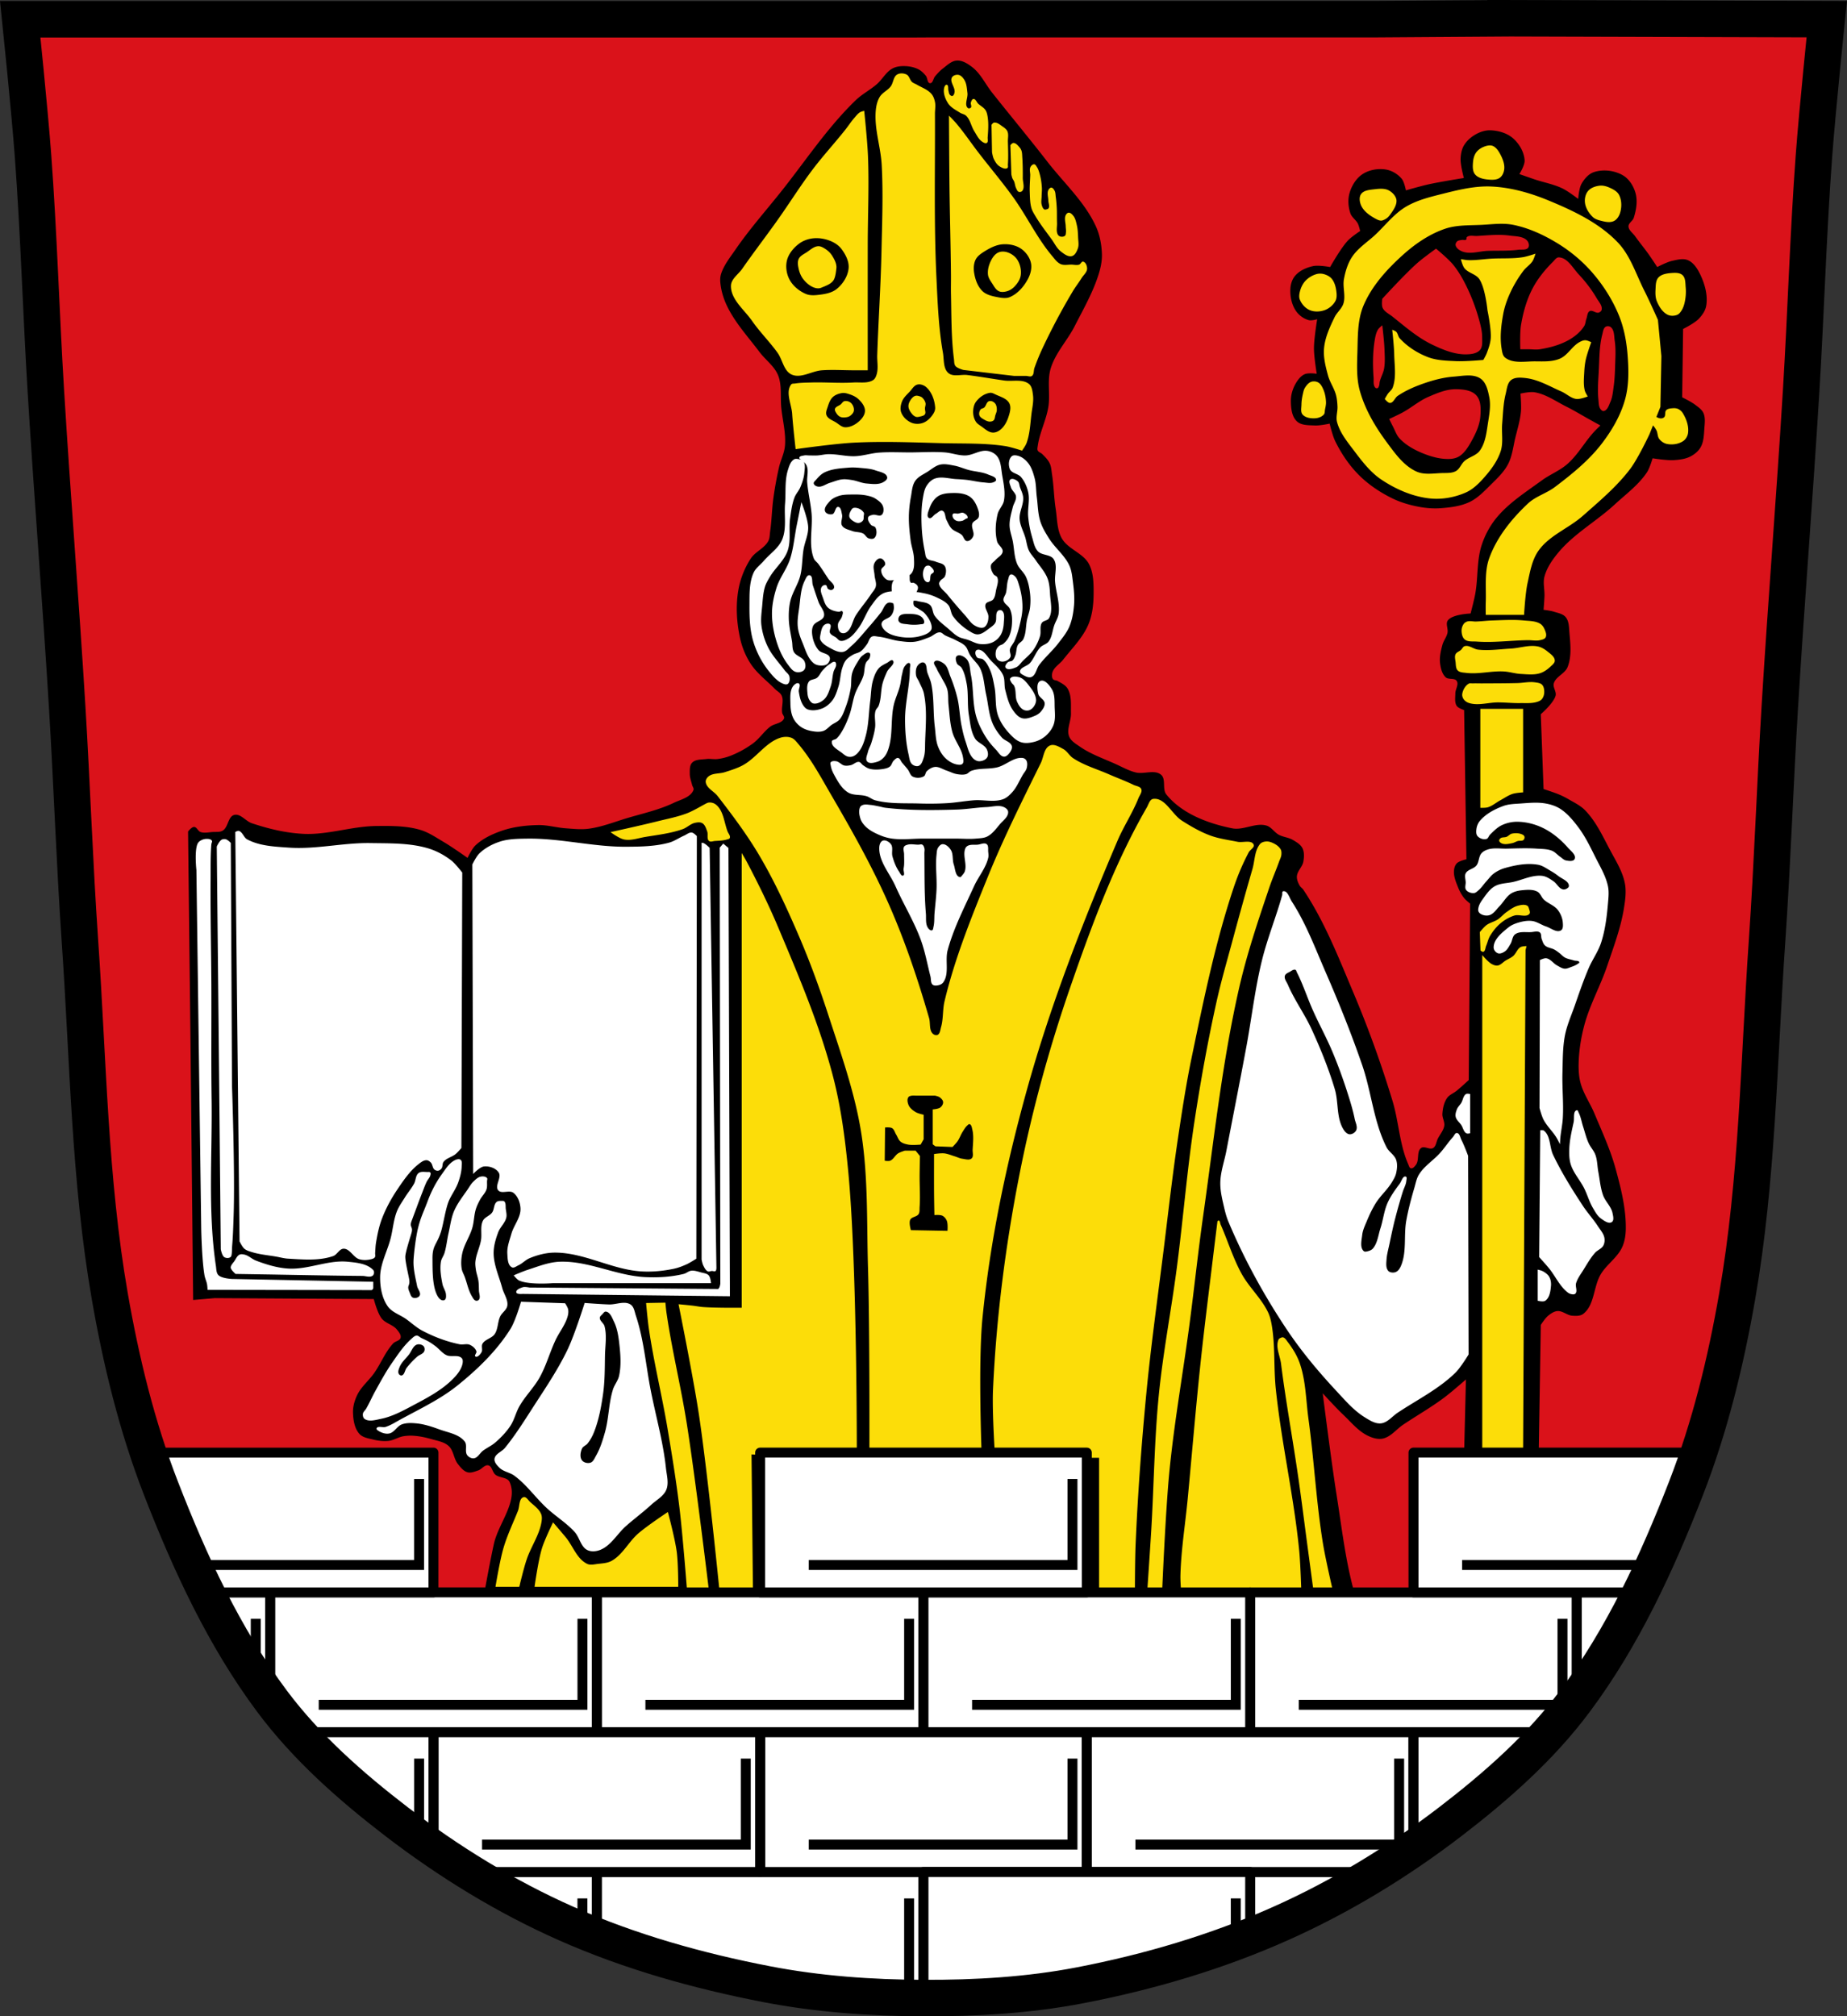<svg xmlns="http://www.w3.org/2000/svg" height="607.99" viewBox="0 0 556.87 607.987"><rect x="0" y="0" width="556.87" height="607.987" fill="#333333" stroke="none"/><path d="m454.75 5.5-40.29.273H280.7l-4.529.025H6.101s2.842 27.453 3.861 41.21c1.745 23.58 2.422 47.23 3.861 70.826 1.938 31.779 4.497 63.53 6.434 95.31 1.439 23.6 2.225 47.24 3.861 70.826 2.473 35.669 2.859 71.66 8.983 106.88 3.424 19.696 8.205 39.31 15.443 57.94 8.738 22.494 19.05 44.856 33.484 64.18 10.408 13.936 23.701 25.668 37.493 36.26 15.79 12.12 32.985 22.689 51.18 30.754 19.245 8.531 39.788 14.292 60.46 18.289 15.555 3.01 31.5 4.134 47.34 4.188 15.742.054 31.611-.866 47.07-3.841 20.748-3.993 41.28-10.04 60.58-18.661 18.17-8.112 35.413-18.632 51.2-30.754 13.792-10.588 27.09-22.319 37.493-36.26 14.435-19.329 24.746-41.691 33.484-64.18 7.238-18.632 12.02-38.27 15.443-57.965 6.124-35.23 6.51-71.21 8.983-106.88 1.635-23.588 2.422-47.23 3.861-70.826 1.938-31.779 4.497-63.51 6.434-95.29 1.439-23.6 2.115-47.25 3.861-70.826 1.018-13.759 3.861-41.21 3.861-41.21l-96.02-.273" fill="#da121a"/><g fill-rule="evenodd"><path d="M288.48 18.26c-1.598.091-2.906 1.4-4.18 2.369-.888.676-1.64 1.52-2.367 2.367-.562.655-.671 2.142-1.533 2.09-.851-.051-.715-1.567-1.252-2.229-.622-.766-1.35-1.501-2.229-1.951-1.273-.653-2.75-.947-4.18-.975-1.229-.024-2.535.121-3.621.697-1.972 1.046-3.055 3.266-4.736 4.734-2.02 1.765-4.479 3.01-6.408 4.877-8.66 8.371-15.312 18.597-22.844 27.996-4.507 5.625-9.288 11.05-13.371 16.994-1.592 2.317-3.423 4.578-4.318 7.242-.268.797-.345 1.67-.279 2.508.193 2.448.905 4.882 1.951 7.104 2.443 5.185 6.448 9.483 9.889 14.07 1.784 2.378 4.45 4.212 5.572 6.965 1.233 3.02.655 6.499.975 9.75.378 3.853 1.451 7.706 1.115 11.563-.196 2.256-1.306 4.34-1.811 6.547a108.436 108.436 0 0 0-1.672 9.193c-.463 3.327-.497 6.705-.975 10.03-.141.983-.094 2.047-.559 2.924-1.167 2.205-3.927 3.205-5.293 5.293a25.5 25.5 0 0 0-3.76 9.611c-.805 4.765-.485 9.768.557 14.486.597 2.703 1.683 5.349 3.203 7.662 1.911 2.909 4.806 5.04 7.244 7.521.69.703 1.701 1.183 2.09 2.088.679 1.579-.16 3.462.139 5.154.102.578.76 1.121.557 1.672-.564 1.524-2.891 1.517-4.178 2.508-1.899 1.462-3.228 3.587-5.154 5.01a29.83 29.83 0 0 1-6.826 3.762c-1.247.49-2.57.811-3.9.975-1.106.136-2.236-.14-3.342 0-1.475.187-3.292.038-4.318 1.113-.786.824-.697 2.205-.697 3.344 0 1.138.431 2.237.697 3.344.124.515.606 1.036.418 1.531-.847 2.227-3.841 2.872-5.99 3.9-4.45 2.13-9.343 3.18-14.07 4.598-3.873 1.162-7.686 2.706-11.699 3.203-2.212.274-4.464.014-6.688-.139-2.798-.192-5.553-1.028-8.357-.977-3.664.067-7.395.49-10.863 1.672-2.911.992-5.843 2.346-8.08 4.457-1.077 1.017-2.367 3.762-2.367 3.762s-4.651-3.293-7.104-4.736c-2.35-1.382-4.652-2.989-7.271-3.744-4.245-1.223-8.788-1.18-13.205-1.131-7.332.082-14.545 2.714-21.869 2.367-5.303-.251-10.564-1.521-15.6-3.203-1.852-.619-3.4-2.986-5.293-2.508-1.9.479-1.798 3.735-3.482 4.736-.886.527-2.036.348-3.064.418-1.204.082-2.482.395-3.623 0-.781-.27-1.123-1.527-1.949-1.531-.762-.004-1.811 1.393-1.811 1.393l.695 59.62.836 81.62 6.547-.557 47.916.279s1.074 4.192 2.369 5.85c1.167 1.493 3.404 1.871 4.596 3.344.575.711 1.346 1.621 1.115 2.506-.234.899-1.597.991-2.229 1.672-2.402 2.586-3.68 6.03-5.711 8.916-1.619 2.301-3.944 4.145-5.154 6.686-.78 1.637-1.311 3.481-1.254 5.293.07 2.231.451 4.753 1.951 6.406.979 1.079 2.624 1.325 4.04 1.672 1.539.377 3.161.588 4.736.418 1.548-.167 2.924-1.124 4.457-1.393a13.21 13.21 0 0 1 3.203-.139c1.744.125 3.475.489 5.154.975 1.822.527 3.888.816 5.293 2.09 1.508 1.367 1.525 3.834 2.785 5.432.795 1.01 1.688 2.167 2.926 2.508 1.045.287 2.174-.218 3.203-.557 1.085-.357 1.953-1.796 3.064-1.533 1.13.267 1.203 2.036 2.09 2.785 1.237 1.046 3.654.751 4.318 2.229 2.634 5.853-3.348 12.399-4.736 18.666-1.615 7.29-4.18 22.01-4.18 22.01l17.551 1.951 248.5-2.787s-1.874-4.391-2.506-6.686c-2.632-9.553-3.741-19.465-5.293-29.25-1.615-10.182-4.18-30.643-4.18-30.643s3.98 4.377 6.129 6.406c2.395 2.261 4.549 4.989 7.521 6.408 1.364.651 2.977 1.146 4.457.836 2.42-.507 4.075-2.803 6.129-4.18 4.065-2.725 8.329-5.161 12.258-8.08 2.329-1.73 6.686-5.572 6.686-5.572l-.834 33.709 22.564 1.672.836-51.816s1.304-2.039 2.229-2.787c.807-.653 1.75-1.309 2.785-1.393 1.552-.125 2.904 1.285 4.457 1.393 1.127.078 2.451.136 3.344-.557 3.449-2.676 3.036-8.242 5.293-11.979 1.777-2.942 4.963-4.962 6.408-8.08.796-1.718 1.085-3.677 1.113-5.57.091-6.121-1.45-12.204-3.064-18.11-1.573-5.756-4.103-11.21-6.406-16.715-1.299-3.105-3.319-5.939-4.18-9.193-.525-1.983-.616-4.078-.557-6.129.109-3.754.713-7.511 1.672-11.143 1.65-6.253 4.901-11.979 6.965-18.11 1.914-5.682 4.06-11.355 5.01-17.273.399-2.477.755-5.058.279-7.521-.693-3.592-2.739-6.801-4.459-10.03-2.217-4.161-4.233-8.599-7.521-11.979-1.401-1.44-3.276-2.333-5.01-3.342a25.134 25.134 0 0 0-2.785-1.395c-1.541-.654-4.736-1.67-4.736-1.67l-.836-22.566s3.83-3.278 4.457-5.572c.331-1.211-.879-2.522-.531-3.729.593-2.059 3.361-2.915 4.152-4.906 1.27-3.198.863-6.881.559-10.309-.143-1.615-.09-3.478-1.115-4.734-.841-1.03-2.353-1.271-3.621-1.672-.99-.313-3.064-.559-3.064-.559s.231-2.782.277-4.178c.065-1.949-.504-3.966 0-5.85.721-2.693 2.397-5.102 4.18-7.244 4.761-5.721 11.526-9.436 16.994-14.486 3.377-3.118 7.22-5.913 9.75-9.75.826-1.252 1.672-4.18 1.672-4.18s4.267.7 6.406.559c1.709-.113 3.495-.327 5.02-1.115 1.226-.635 2.384-1.584 3.064-2.785.933-1.648.982-3.683 1.113-5.572.11-1.578.37-3.294-.277-4.736-.484-1.078-1.569-1.788-2.508-2.506-1.19-.909-3.9-2.229-3.9-2.229l.279-20.615s3.442-1.699 4.734-3.064c1.029-1.088 1.976-2.425 2.229-3.9.526-3.07-.353-6.371-1.67-9.193-.835-1.788-1.984-3.745-3.785-4.553-1.452-.651-3.215-.175-4.77.162-1.601.347-4.539 1.883-4.539 1.883s-1.668-2.557-2.551-3.801c-1.33-1.874-2.809-3.64-4.137-5.516-.684-.966-1.949-1.772-1.971-2.955-.018-1 1.269-1.606 1.576-2.561.766-2.381 1.21-5.076.535-7.484-.588-2.099-1.907-4.226-3.785-5.332-2.533-1.491-5.979-1.909-8.766-.973-1.629.547-2.898 2.05-3.742 3.547-.759 1.346-.986 4.529-.986 4.529s-3.02-2.324-4.727-3.15c-2.672-1.295-5.657-1.81-8.471-2.758a449.082 449.082 0 0 1-4.531-1.576s1.667-2.664 1.576-4.137c-.155-2.521-1.632-5.05-3.545-6.697-1.793-1.546-4.334-2.265-6.699-2.365-1.491-.063-3.02.414-4.332 1.127-1.464.796-2.825 1.949-3.686 3.375-.707 1.171-.98 2.603-1.043 3.969-.091 1.995.984 5.91.984 5.91s-7.129 1.132-10.65 1.914c-2.298.51-6.826 1.811-6.826 1.811s-.466-2.533-1.254-3.482c-1.169-1.41-2.929-2.477-4.734-2.785-2.379-.406-5.091.065-7.105 1.393-1.925 1.268-3.268 3.494-3.898 5.711-.559 1.967-.399 4.199.277 6.129.418 1.192 1.661 1.936 2.229 3.064.35.695.697 2.229.697 2.229s-2.655 1.754-3.729 2.908c-2.173 2.337-5.326 7.957-5.326 7.957s-3.474-.647-5.154-.279c-1.948.426-3.963 1.302-5.293 2.787-.932 1.041-1.438 2.507-1.531 3.9-.157 2.337.358 4.885 1.672 6.824.896 1.323 2.354 2.384 3.9 2.787.814.212 2.506-.279 2.506-.279s-.972 5.832-.975 8.775c-.003 2.569.836 7.66.836 7.66s-2.532-.36-3.637.141c-1.223.554-2.114 1.752-2.771 2.924-.871 1.552-1.413 3.375-1.393 5.154.025 2.13.259 4.669 1.811 6.129 1.353 1.274 3.578 1.159 5.434 1.254 1.495.077 4.457-.557 4.457-.557s.854 3.633 1.672 5.293c1.828 3.709 4.185 7.239 7.104 10.168 2.846 2.856 6.28 5.166 9.889 6.965 2.576 1.284 5.391 2.111 8.219 2.646 2.194.415 4.459.588 6.686.418 2.948-.225 6.01-.602 8.668-1.889 2.472-1.194 4.422-3.288 6.377-5.217 1.9-1.875 3.91-3.765 5.152-6.127 1.3-2.472 1.564-5.367 2.229-8.08.632-2.583 1.426-5.153 1.672-7.801.168-1.804-.139-5.432-.139-5.432s2.796-.643 4.178-.418c3.467.564 6.472 2.744 9.611 4.318 2.564 1.285 5.01 2.79 7.521 4.178.928.513 2.787 1.533 2.787 1.533s-1.333 1.269-1.951 1.949c-2.796 3.075-4.831 6.853-7.939 9.611-2.312 2.052-5.305 3.192-7.801 5.02-4.766 3.483-9.899 6.723-13.65 11.281-1.98 2.406-3.494 5.255-4.457 8.219-1.534 4.721-1.048 9.884-1.949 14.766-.364 1.971-1.393 5.85-1.393 5.85s-5.388.171-6.84 2.059c-.771 1 .147 2.556-.125 3.791-.282 1.28-1.193 2.357-1.533 3.623-.485 1.808-.934 3.714-.695 5.57.192 1.488.58 3.15 1.672 4.18.855.806 2.709.124 3.342 1.113.68 1.062-.418 2.5-.418 3.762 0 1.261-.278 2.708.418 3.76.47.711 2.229 1.254 2.229 1.254l.697 44.992s-2.201.48-2.926 1.254c-.572.611-.799 1.531-.836 2.367-.073 1.676.627 3.319 1.254 4.875.458 1.138 1.049 2.242 1.811 3.203.51.644 1.811 1.672 1.811 1.672l-.418 53.21s-2.376 2.182-3.621 3.205c-.947.778-2.231 1.219-2.926 2.229-.933 1.355-1.283 3.094-1.393 4.736-.081 1.219.748 2.414.559 3.621-.225 1.436-1.301 2.6-1.951 3.9-.464.929-.509 2.239-1.393 2.785-1.027.635-2.651-.718-3.621 0-1.405 1.04-.519 3.59-1.533 5.01-.367.514-.91 1.226-1.531 1.115-.494-.088-.633-.794-.836-1.254-2.646-5.996-2.83-12.812-4.736-19.08a332.288 332.288 0 0 0-11.84-32.734c-4.463-10.558-8.668-21.395-15.04-30.922-.311-.465-.843-.766-1.115-1.254-.472-.847-.895-1.817-.836-2.785.098-1.619 1.674-2.861 1.951-4.459.231-1.33.327-2.833-.279-4.04-.576-1.148-1.818-1.859-2.926-2.508-1.28-.75-2.872-.827-4.178-1.531-1.373-.74-2.262-2.357-3.762-2.785-3.314-.947-6.926 1.511-10.307.836-7.301-1.458-15.188-4.423-19.861-10.219-1.286-1.596-.022-4.619-1.59-5.939-1.961-1.652-5.172-.079-7.66-.697-2.101-.522-4.02-1.616-5.99-2.508-3.67-1.661-7.559-2.991-10.865-5.293-1.213-.844-2.677-1.683-3.203-3.064-.829-2.176.617-4.635.557-6.963-.064-2.481.263-5.231-.975-7.383-.644-1.119-1.944-1.729-3.064-2.369-.434-.248-1.099-.152-1.393-.557-.41-.565-.358-1.427-.139-2.09.517-1.563 2.19-2.462 3.203-3.76 2.704-3.463 5.979-6.667 7.66-10.727 1.189-2.87 1.517-6.087 1.533-9.193.015-3.01.005-6.251-1.393-8.914-1.755-3.344-6.383-4.5-8.219-7.801-1.452-2.61-1.35-5.824-1.811-8.775-.54-3.46-.572-6.988-1.115-10.447-.177-1.124-.21-2.312-.695-3.342-.507-1.076-1.388-1.944-2.229-2.785-.42-.42-1.137-.579-1.395-1.115-.181-.377-.055-.84 0-1.254.539-4.053 2.545-7.805 3.205-11.84.624-3.81-.399-7.858.695-11.561 1.39-4.706 5.02-8.443 7.244-12.814 2.69-5.275 5.697-10.482 7.383-16.16.535-1.8.895-3.695.834-5.572-.092-2.849-.626-5.765-1.811-8.357-3.376-7.391-9.649-13.08-14.625-19.5-5.462-7.05-11.182-13.899-16.715-20.895-2.01-2.542-3.418-5.688-5.99-7.66-1.321-1.013-2.934-2.046-4.596-1.951m162.4 52.578a34.575 34.575 0 0 1 1.85.004c.82.026 1.637.088 2.451.199 1.808.248 4.052.163 5.258 1.533.464.527.723 1.5.328 2.08-.568.835-1.956.528-2.957.656-3.044.389-6.132.231-9.199.33-2.555.082-5.265 1.097-7.666.219-.874-.32-1.853-.959-2.08-1.861-.104-.414.128-.911.438-1.205.36-.342.936-.343 1.424-.438.432-.083.975.168 1.314-.111.205-.169.015-.594.219-.766.787-.662 2.04-.268 3.066-.328 1.845-.109 3.703-.271 5.555-.313m-17.93 4.144s3.659 2.999 5.146 4.818c1.629 1.992 2.924 4.26 4.053 6.572a58.156 58.156 0 0 1 3.941 10.623c.406 1.538.774 3.119.768 4.709-.005 1.296.2 2.858-.656 3.832-.983 1.119-2.782 1.303-4.271 1.314-3.535.028-7-1.423-10.186-2.957-4.389-2.114-8.121-5.403-11.938-8.432-1.033-.82-2.393-1.437-2.957-2.629-.391-.826-.109-2.738-.109-2.738s6.768-7.409 10.514-10.732c1.791-1.589 5.695-4.381 5.695-4.381m37.02 2.629c2.64.084 4.214 3.223 6.02 5.146 2.036 2.164 3.867 4.554 5.367 7.119.644 1.101 1.77 2.251 1.533 3.504-.077.406-.484.75-.877.877-.879.285-1.929-.884-2.738-.438-.73.403-.7 1.515-.984 2.299-.26.717-.255 1.545-.658 2.191-1.053 1.688-2.667 3.041-4.381 4.051-2.716 1.599-5.869 2.458-8.98 2.957-1.153.185-2.336 0-3.504 0h-2.408s-.187-4.925.219-7.338c.628-3.735 1.657-7.477 3.395-10.842 1.578-3.056 3.803-5.789 6.242-8.213.518-.515 1.022-1.338 1.752-1.314m-53.22 20.479s.571 4.738.658 7.119c.072 1.97.224 3.971-.109 5.914-.235 1.365-.981 2.599-1.314 3.943-.107.431-.055.9-.219 1.313-.097.245-.198.554-.439.658-.204.088-.498.047-.656-.109-.738-.73-.47-2.031-.547-3.066-.274-3.715-.267-7.495.328-11.172.183-1.129.398-2.304.984-3.285.318-.532 1.314-1.314 1.314-1.314m68.13.273c.279.02.551.114.75.275 1.123.908.992 2.734 1.205 4.162.377 2.528.182 5.111.109 7.666-.058 2.049-.149 4.104-.438 6.133-.221 1.552-.35 3.166-.986 4.6-.456 1.028-.873 2.491-1.971 2.736-.367.082-.762-.246-.986-.547-.604-.809-.553-1.953-.656-2.957-.289-2.796-.045-5.625.109-8.432.207-3.772.125-7.63 1.096-11.281.206-.774.297-1.779.984-2.189.22-.131.505-.186.783-.166m-45.902 19c2.136.027 4.705.272 6.133 1.861 1.44 1.603 1.377 4.203 1.205 6.352-.214 2.671-1.428 5.22-2.738 7.557-.915 1.631-1.952 3.337-3.504 4.381-.853.574-1.93.833-2.957.877-2.718.116-5.472-.627-7.996-1.643-2.602-1.048-5.187-2.454-7.117-4.49-.978-1.032-1.417-2.468-2.082-3.725-.382-.722-1.094-2.189-1.094-2.189s2.732-1.252 4.051-1.971c2.661-1.449 4.993-3.509 7.775-4.709 2.643-1.14 5.446-2.337 8.324-2.301"/><path d="M271.9 22.13c-.505-.007-1.01.101-1.414.344-1.173.698-1.12 2.515-1.949 3.6-.923 1.208-2.514 1.849-3.301 3.15-.753 1.246-1.079 2.75-1.201 4.201-.462 5.464 1.507 10.876 1.801 16.352.463 8.634.123 17.295-.064 25.939-.227 10.462-.933 20.907-1.285 31.365-.064 1.9.37 3.873-.15 5.701-.19.668-.471 1.418-1.051 1.801-1.682 1.111-3.988.625-6 .75-4.242.264-8.504-.133-12.752 0-1.602.05-3.214.053-4.799.299-.407.063-.953-.029-1.201.301-1.777 2.357.106 5.904.301 8.85.236 3.56 1.049 10.652 1.049 10.652s11.574-1.642 17.402-1.951c8.988-.477 18-.089 27 .15 6.305.168 12.672-.085 18.902.9 1.689.267 4.951 1.35 4.951 1.35s1.046-1.43 1.35-2.25c1.038-2.807 1.132-5.882 1.5-8.852.234-1.892.706-3.81.449-5.699-.158-1.16-.289-2.564-1.199-3.301-1.962-1.589-5-.69-7.5-1.051-3.703-.534-7.39-1.179-11.1-1.65-1.895-.241-4.248.641-5.701-.6-1.614-1.378-1.282-4.06-1.65-6.15-1.306-7.415-1.59-14.982-1.949-22.502-.788-16.483-.376-33-.451-49.5-.005-1.2.246-2.427 0-3.602-.179-.855-.48-1.738-1.049-2.4-1.157-1.347-2.975-1.943-4.502-2.85-.443-.263-.963-.41-1.35-.75-.698-.615-.821-1.83-1.65-2.25a3.327 3.327 0 0 0-1.436-.344m16.506.426c-.565.06-1.144.333-1.4.791-.751 1.341 1.076 3.037.779 4.545-.079.401-.257.928-.65 1.039-.28.079-.589-.169-.779-.389-.269-.31-.267-.778-.389-1.17-.186-.602.096-1.684-.52-1.818-.39-.085-.688.522-.779.91-.369 1.563.294 3.326 1.168 4.674.838 1.294 2.335 2.032 3.637 2.857.572.363 1.334.436 1.818.91 1.26 1.232 1.524 3.187 2.467 4.676.695 1.097 1.264 2.385 2.338 3.115.408.277 1.016.659 1.43.391.478-.31.216-1.122.26-1.689.155-2.029.307-4.092 0-6.104-.109-.717-.256-1.469-.65-2.078-.534-.823-1.492-1.275-2.207-1.947-.491-.461-.758-1.475-1.43-1.428-.432.031-.642.628-.779 1.039-.164.493.34 1.164 0 1.557-.201.231-.674.328-.908.131-1.159-.977.064-3.042-.131-4.545-.171-1.323-.216-2.757-.908-3.896-.414-.682-1.031-1.428-1.818-1.559a2.03 2.03 0 0 0-.547-.012m-27.85 10.867s-.894.188-1.275.424c-.682.421-1.173 1.098-1.701 1.701-.999 1.141-1.82 2.425-2.762 3.613-3.19 4.02-6.683 7.808-9.779 11.904-3.746 4.955-7.03 10.241-10.629 15.307-3.494 4.925-7.182 9.71-10.629 14.668-1.167 1.678-3.352 3.058-3.4 5.102-.098 4.131 4.02 7.237 6.377 10.629 2.331 3.353 5.267 6.25 7.652 9.564 1.527 2.122 1.875 5.501 4.252 6.59 2.797 1.281 6.072-1.062 9.141-1.275 3.252-.226 6.518 0 9.777 0h4.04s-.017-25.23 0-37.838c.012-8.913.432-17.834.074-26.74-.183-4.562-1.137-13.648-1.137-13.648m25.557 1.426s.066 14.28.15 21.42c.106 8.939.374 17.876.449 26.814.016 1.847-.042 3.696 0 5.543.15 6.546.06 13.13.898 19.623.092.709.011 1.532.449 2.098.547.706 2.398 1.197 2.398 1.197l15.279 1.799h3.594c.599 0 1.316.355 1.799 0 .674-.496.466-1.61.748-2.398.672-1.877 1.406-3.734 2.248-5.541a195.834 195.834 0 0 1 9.287-17.527c.83-1.392 1.84-2.669 2.695-4.045.579-.931 1.645-1.749 1.648-2.846.002-.805-.409-1.934-1.197-2.098-.489-.101-.726.741-1.199.898-.711.237-1.499.017-2.248 0-1.099-.025-2.282.28-3.295-.148-1.074-.454-1.795-1.506-2.547-2.396-4.599-5.451-7.669-12.04-11.834-17.826-3.324-4.622-7.02-8.967-10.484-13.482-2.214-2.883-4.247-5.91-6.592-8.688-.706-.837-2.248-2.396-2.248-2.396m13.928 2.104a1.543 1.543 0 0 0-.352.012c-.332.051-.748.674-.748.674l.148 8.23s.22 1.394.525 2.02c.413.847.925 1.739 1.721 2.244.689.438 1.722.989 2.393.523.29-.201.125-.695.15-1.047.164-2.313.056-4.64 0-6.959-.025-1.023.264-2.13-.15-3.066-.271-.613-.87-1.04-1.42-1.422-.69-.479-1.453-1.147-2.268-1.209m5.484 6.147c-.374.002-.898.674-.898.674l.299 8.828s.156.763.299 1.123c.136.342.385.632.525.973.268.649.286 1.39.598 2.02.206.416.383.971.822 1.121.344.118.825-.013 1.049-.299.801-1.021.139-2.593.148-3.891.015-2.07-.005-4.144-.148-6.209-.045-.651-.029-1.323-.225-1.945a2.74 2.74 0 0 0-.523-.973c-.528-.605-1.142-1.427-1.945-1.422m143.57.74a4.5 4.5 0 0 0-1.072.186c-1.081.312-2.158.915-2.857 1.797-.672.848-.969 1.99-1.057 3.068-.102 1.248-.174 2.747.635 3.703 1.038 1.226 2.946 1.488 4.549 1.588 1.01.063 2.165-.016 2.963-.635.748-.58 1.166-1.598 1.27-2.539.159-1.445-.395-2.938-1.059-4.232-.548-1.069-1.238-2.245-2.328-2.75a2.295 2.295 0 0 0-1.043-.186m-137.29 5.693c-.463-.035-.905.414-1.121.824-.383.729-.052 1.646-.076 2.469-.051 1.696-.214 3.393-.148 5.088.064 1.629.064 3.297.523 4.861.251.856.741 1.628 1.197 2.395 1.447 2.432 3.2 4.668 4.863 6.957.9 1.239 1.56 2.725 2.768 3.666.961.749 2.187 1.731 3.365 1.422.946-.248 1.47-1.397 1.797-2.318.367-1.034.118-2.196.074-3.293-.048-1.227-.096-2.469-.373-3.666-.228-.984-.428-2.045-1.049-2.842-.353-.453-.846-1-1.42-.973-.389.018-.733.395-.898.748-.476 1.016-.023 2.245 0 3.367.012.599.145 1.2.074 1.795-.043.361-.027.806-.299 1.047-.359.318-.958.347-1.422.225a1.23 1.23 0 0 1-.748-.598c-.542-1.042-.177-2.344-.225-3.518-.06-1.495.006-2.994-.074-4.488-.059-1.1-.145-2.2-.299-3.291-.092-.654-.054-1.368-.375-1.945-.214-.386-.532-.887-.973-.898-.389 0-.731.395-.896.748-.444.949-.017 2.095 0 3.143.012.773.47 1.654.074 2.318-.143.24-.477.311-.748.375-.17.04-.373.089-.523 0-.49-.29-.683-.945-.824-1.496-.205-.797-.012-1.646 0-2.469.012-.873.13-1.748.076-2.619-.081-1.31-.261-2.623-.6-3.891-.214-.801-.444-1.624-.896-2.318-.212-.325-.437-.795-.824-.824m171.28 6.436a4.199 4.199 0 0 0-.785.012c-1.271.142-2.662.612-3.49 1.586-.782.919-1.089 2.294-.953 3.492.185 1.63 1.151 3.194 2.328 4.338.566.55 1.352.858 2.115 1.059 1.366.359 2.948.798 4.232.211.937-.428 1.597-1.451 1.904-2.434.548-1.753.542-3.878-.316-5.502-.541-1.023-1.7-1.633-2.752-2.115-.712-.326-1.497-.586-2.283-.646m-35.36.242c-4.373.108-8.728 1.2-12.977 2.268-3.758.945-7.632 1.9-10.951 3.9-3.546 2.137-6.13 5.568-9.15 8.4-2.374 2.225-5.273 4.02-7.05 6.75-1.279 1.961-1.971 4.3-2.4 6.602-.45 2.409.564 5.01-.15 7.35-.485 1.592-1.977 2.702-2.699 4.201-1.421 2.949-2.853 6.04-3.15 9.301-.253 2.768.466 5.569 1.199 8.25.556 2.033 1.859 3.814 2.4 5.852.298 1.121.393 2.291.449 3.449.076 1.549-.535 3.148-.148 4.65.854 3.322 3.183 6.114 5.25 8.852 2.366 3.133 4.84 6.363 8.1 8.551 4.364 2.929 9.475 5.164 14.703 5.701 3.631.373 7.465-.319 10.801-1.801 1.984-.882 3.643-2.441 5.1-4.051 2.234-2.468 4.376-5.233 5.4-8.4.848-2.621.216-5.506.451-8.25.257-3.01.315-6.072 1.049-9 .365-1.459.468-3.269 1.65-4.199 1.15-.905 2.895-.764 4.35-.602 3.822.425 7.278 2.514 10.803 4.051 1.537.67 2.836 2.041 4.5 2.25 1.168.147 3.449-.75 3.449-.75s-.736-1.15-.898-1.801c-.461-1.844-.244-3.801-.15-5.699.059-1.208.192-2.42.449-3.602.39-1.793 1.65-5.25 1.65-5.25s-1.168-.6-1.801-.6-1.247.29-1.799.6c-2.227 1.252-3.504 3.943-5.852 4.951-2.299.987-4.959.834-7.461.816-3.036-.021-6.643.745-9.04-1.117-.775-.601-.913-1.771-1.072-2.738-.566-3.437-.14-7.01.492-10.439.403-2.182 1.157-4.306 2.08-6.324a35.926 35.926 0 0 1 4.051-6.75c.791-1.042 1.996-1.747 2.701-2.85.436-.68.9-2.252.9-2.252s-2.47.844-3.752 1.051c-3.163.51-6.401.272-9.6.451-2.301.129-4.597.527-6.9.449-.756-.026-2.25-.301-2.25-.301s.461 1.935 1.049 2.701c1.132 1.476 3.454 1.762 4.5 3.301 1.827 2.688 2.469 9.432 2.469 9.432s1.186 5.602.982 8.42c-.112 1.549-.646 3.049-1.199 4.5-.271.711-1.031 2.037-1.031 2.037s-5.515.499-8.271.363c-2.825-.139-5.758-.192-8.4-1.201-3.2-1.223-6.245-3.166-8.551-5.699-.497-.546-.519-1.437-1.049-1.951-.321-.311-1.201-.6-1.201-.6s.554 4.894.6 7.352c.062 3.353.701 6.901-.449 10.05-.281.77-1.038 1.271-1.5 1.949-.328.482-.9 1.5-.9 1.5s.938 1.238 1.605 1.203c1.041-.055 1.432-1.542 2.295-2.127 2.417-1.64 5.15-2.816 7.91-3.773 2.906-1.01 5.931-1.808 8.998-2.035 2.694-.2 5.855-.926 8.08.604 1.68 1.154 2.208 3.531 2.613 5.529.488 2.403.092 4.929-.301 7.35-.491 3.03-.747 6.367-2.551 8.852-1.1 1.515-3.256 1.901-4.65 3.15-.977.876-1.4 2.369-2.551 3-1.283.704-2.887.543-4.35.6-2.503.097-5.211.569-7.5-.449-3.845-1.71-6.495-5.472-9-8.852-3.465-4.67-6.527-9.852-8.1-15.451-1.044-3.715-.87-7.694-.75-11.551.147-4.736-.019-9.725 1.799-14.1 2.502-6.02 7.153-11.09 12-15.451 3.673-3.303 7.928-6.199 12.602-7.801 3.568-1.223 7.484-.999 11.25-1.199 3.096-.165 6.26-.607 9.301 0 4.726.943 9.237 3.041 13.352 5.551 3.968 2.421 7.618 5.477 10.65 9 3.296 3.828 6.06 8.216 7.951 12.9 1.493 3.702 2.234 7.722 2.551 11.701.358 4.493.455 9.159-.75 13.502-1.346 4.85-3.985 9.36-7.05 13.352-3.901 5.079-8.994 9.187-14.1 13.05-2.524 1.909-5.787 2.791-8.1 4.951-4.928 4.603-9.404 10.16-11.701 16.5-1.521 4.197-.876 8.891-1.051 13.352-.049 1.249 0 3.75 0 3.75h11.551s.356-6.456 1.051-9.6c.741-3.35 1.318-6.95 3.299-9.752 3.268-4.623 9.107-6.753 13.352-10.5 5.01-4.423 10.21-8.779 14.252-14.1 2.423-3.191 5.85-10.502 5.85-10.502l1.07-2.676c.387.418.709.917.99 1.402.475.819.316 1.946.896 2.693.564.727 1.418 1.316 2.32 1.496 1.641.327 3.564.056 4.938-.898.762-.53 1.293-1.475 1.422-2.395.287-2.043-.496-4.225-1.572-5.984-.332-.542-.844-1-1.42-1.271-.48-.223-1.045-.263-1.572-.225-.7.051-1.525.099-2.02.598-.511.516-.097 1.571-.6 2.096-.273.285-.728.408-1.121.373-.446-.039-.85-.218-1.242-.434l1.211-3.03.301-15.301-1.051-10.951s-2.603-5.848-4.051-8.701c-2.532-4.989-4.223-10.667-8.1-14.701-5.627-5.856-13.344-9.505-20.852-12.602-5.471-2.257-11.339-3.938-17.252-4.199a27.265 27.265 0 0 0-1.875-.018m-30.953.711c-.728-.038-1.48.033-2.184.117-1.484.177-3.368.261-4.232 1.48-.653.92-.452 2.35 0 3.385.789 1.807 2.604 3.083 4.338 4.02.639.346 1.425.753 2.117.529.833-.27 1.594-.779 2.115-1.482.926-1.25 2.155-2.889 2.115-4.443-.032-1.262-1.126-2.439-2.221-3.068-.615-.353-1.32-.501-2.049-.539m-170.18 14.891c1.38.058 2.765.393 4.02.936 1.21.523 2.363 1.336 3.146 2.396 1.202 1.626 2.265 3.676 2.098 5.691-.2 2.407-1.716 4.776-3.596 6.293-1.549 1.249-3.714 1.576-5.691 1.797-1.195.134-2.489.172-3.596-.299-2.02-.858-3.914-2.409-4.943-4.346-.922-1.734-1.237-3.94-.75-5.842.505-1.974 1.977-3.707 3.596-4.943 1.231-.94 2.803-1.494 4.344-1.646a9.812 9.812 0 0 1 1.373-.037m56.46 1.814c1.68.004 3.433.426 4.795 1.363 1.44.991 2.615 2.61 2.979 4.32.336 1.581-.139 3.336-.893 4.766-1.212 2.297-3.11 4.516-5.51 5.51-1.147.475-2.506.235-3.725 0-1.575-.303-3.305-.682-4.467-1.787-1.465-1.393-2.209-3.514-2.531-5.51-.215-1.331-.155-2.815.447-4.02.518-1.037 1.553-1.762 2.531-2.383 1.712-1.087 3.635-2.095 5.658-2.234.236-.016.475-.024.715-.023m-56.41.605c-1.279.08-2.329 1.091-3.395 1.803-.877.586-1.99 1.061-2.439 2.02-.437.928-.222 2.075 0 3.076.254 1.143.744 2.275 1.484 3.182.863 1.057 1.993 2.01 3.289 2.439.638.211 1.4.268 2.02 0 1.285-.559 2.757-1.01 3.605-2.121.654-.859.831-2.641.955-3.713.154-1.333-.568-2.677-1.273-3.818-.499-.808-1.218-1.499-2.02-2.02-.667-.432-1.434-.897-2.227-.848m55.619 1.619a3.308 3.308 0 0 0-1.309.289c-.953.444-1.638 1.4-2.121 2.334-.681 1.319-1.126 2.875-.955 4.35.113.974.736 1.832 1.273 2.652.563.86 1.081 1.904 2.02 2.332.739.338 1.657.223 2.439 0 .84-.239 1.622-.749 2.227-1.379.899-.937 1.72-2.11 1.91-3.395.239-1.612-.165-3.411-1.061-4.773-.695-1.058-1.864-1.86-3.076-2.227a4.336 4.336 0 0 0-1.344-.184m202.45 6.418c-.315.008-.627.03-.922.055-1.345.112-2.911.369-3.809 1.377-.819.92-.777 2.366-.848 3.596-.069 1.205-.047 2.486.424 3.598.675 1.593 1.717 3.28 3.279 4.02.86.408 1.978.364 2.857 0 .553-.229.942-.769 1.27-1.27.477-.729.762-1.584.953-2.434.334-1.483.455-3.037.316-4.551-.116-1.269-.018-2.835-.951-3.703-.649-.604-1.626-.714-2.57-.689m-106.69.228c-.372 0-.744.047-1.096.146a7.429 7.429 0 0 0-3.395 2.082c-.828.902-1.361 2.094-1.643 3.285-.176.746-.281 1.585 0 2.299.53 1.346 1.631 2.598 2.957 3.176 1.406.612 3.162.534 4.6 0 1.31-.487 2.512-1.506 3.176-2.736.402-.745.413-1.677.328-2.52-.146-1.459-.498-3.03-1.424-4.162-.589-.723-1.508-1.178-2.408-1.424a4.185 4.185 0 0 0-1.096-.146m-1.738 32.504a5.196 5.196 0 0 0-.414 0c-.182.018-.36.054-.527.111-.826.282-1.435 1.063-1.904 1.799-.36.564-.484 1.252-.635 1.904-.24 1.04-.41 2.107-.424 3.174-.013.993-.314 2.197.318 2.963.846 1.023 2.483 1.242 3.809 1.164.962-.057 2.03-.422 2.645-1.164.3-.362.234-.912.318-1.375.141-.77.347-1.546.316-2.328-.052-1.334-.296-2.697-.846-3.914-.342-.759-.759-1.598-1.482-2.01a2.688 2.688 0 0 0-1.174-.334m-119.3.894c.819-.045 1.705.339 2.309.881 1.643 1.474 2.481 3.866 2.654 6.07.047.599-.147 1.229-.455 1.744-.726 1.212-1.794 2.365-3.109 2.881-1.106.434-2.465.455-3.563 0-1.354-.561-2.596-1.737-3.109-3.109-.382-1.021-.162-2.242.227-3.26.456-1.195 1.482-2.095 2.352-3.03.718-.774 1.318-1.898 2.35-2.123.113-.025.229-.04.346-.047m21.494 2.549c.602-.084 1.193.275 1.744.531 1.475.686 3.369 1.198 4.094 2.654.621 1.248.137 2.847-.303 4.17-.473 1.424-1.251 2.858-2.426 3.791-.651.517-1.523.903-2.352.834-1.297-.108-2.344-1.151-3.412-1.895-.574-.399-1.211-.779-1.592-1.365-.531-.818-.818-1.831-.834-2.807-.018-1.097.189-2.295.834-3.184.988-1.362 2.579-2.499 4.246-2.73m-44.25.039c.421-.007.848.073 1.25.189 1.227.355 2.493.857 3.412 1.744.936.904 1.886 2.111 1.896 3.412.009 1.176-.804 2.309-1.668 3.107-1.156 1.068-2.75 1.953-4.322 1.896-1.028-.037-1.864-.887-2.73-1.441-1.018-.651-2.425-1.078-2.881-2.197-.327-.805.11-1.754.379-2.58.337-1.032.723-2.139 1.516-2.881.727-.68 1.748-1.051 2.73-1.213.138-.023.278-.035.418-.037m22.05.824a1.34 1.34 0 0 0-.371.066c-.66.225-1.148.853-1.506 1.451-.318.531-.556 1.171-.504 1.787.066.78.515 1.511 1.01 2.121.324.403.735.794 1.229.949.373.118.792.037 1.172-.057.558-.137 1.253-.24 1.563-.725.32-.502-.032-1.192 0-1.787.028-.523.275-1.05.168-1.563-.123-.587-.475-1.133-.893-1.564a1.851 1.851 0 0 0-.727-.445c-.359-.123-.757-.249-1.137-.234m-21.18 1.605a1.935 1.935 0 0 0-.512.045c-.484.111-.742.659-1.125.975-.564.464-1.514.65-1.725 1.35-.137.454.195.952.451 1.352.277.432.656.84 1.125 1.049.527.235 1.152.223 1.725.15.447-.057.915-.178 1.275-.449.516-.388 1.044-.936 1.125-1.576.104-.825-.282-1.769-.9-2.324a2.352 2.352 0 0 0-1.439-.57m43.41 0a1.081 1.081 0 0 0-.492.125c-.654.365-.727 1.343-1.283 1.844-.316.284-.867.27-1.117.613-.346.475-.524 1.174-.336 1.73.216.637.928 1 1.508 1.34.493.288 1.048.556 1.619.559.412.002.881-.099 1.172-.391.375-.375.347-1 .504-1.508.16-.518.427-1.021.445-1.563.022-.627-.053-1.313-.391-1.842a2.07 2.07 0 0 0-1.115-.838 1.601 1.601 0 0 0-.514-.07m156.15 66.02c-1.593.025-3.187.101-4.777.152-1.629.053-3.252.265-4.881.318-.883.029-1.807-.266-2.65 0-.412.13-.81.394-1.063.744a3.508 3.508 0 0 0-.635 2.121c.031.906.256 1.966.953 2.545.939.78 2.39.547 3.607.637 5.15.38 10.323-.353 15.486-.424 1.202-.016 2.437.276 3.607 0 .616-.145 1.408-.287 1.697-.85.409-.796-.048-1.838-.424-2.65-.274-.592-.71-1.158-1.273-1.486-1.432-.835-3.229-.795-4.879-.955-1.584-.153-3.176-.178-4.77-.152m-12.551 7.832c-.167 0-.334.019-.502.064-.531.144-.756.801-1.166 1.168-.506.453-1.298.659-1.592 1.271-.337.701-.095 1.562 0 2.334.107.868.03 1.916.637 2.547.613.637 1.67.634 2.547.742 3.757.465 7.569-.629 11.35-.426 1.713.092 3.379.651 5.092.744 1.943.105 3.975.363 5.834-.213 1.199-.372 2.272-1.15 3.182-2.02.533-.507 1.297-1.067 1.273-1.803-.038-1.181-1.313-2.01-2.229-2.758-.833-.68-1.809-1.272-2.863-1.486-2.676-.543-5.441.487-8.168.637-3.285.181-6.596.688-9.865.318-1.208-.137-2.361-1.123-3.529-1.125m19.396 10.906c-1.323.013-2.66.264-3.986.297-3.57.089-7.142.088-10.713.105-.919.005-1.841-.038-2.76 0-.425.018-.908-.117-1.271.105-1.029.63-1.733 1.882-1.91 3.076-.081.543.107 1.143.424 1.592.396.561 1.039.97 1.697 1.166 2.78.826 5.799-.222 8.699-.211 2.193.009 4.383.245 6.576.211 1.665-.026 3.385.139 4.986-.316.578-.164 1.195-.396 1.59-.85.47-.54.713-1.3.744-2.02.035-.806-.087-1.744-.637-2.334-.511-.548-1.38-.631-2.121-.742a8.425 8.425 0 0 0-1.318-.084m-15.195 8.06v29.854s1.529.063 2.25-.15c1.374-.408 2.489-1.419 3.75-2.1 1.24-.669 2.408-1.52 3.75-1.951 1.01-.324 3.15-.449 3.15-.449v-25.2h-12.9m-209.39 8.455a5.746 5.746 0 0 0-1.703.285c-4.414 1.449-7.149 6.03-11.225 8.26-1.725.944-3.636 1.515-5.508 2.117-1.598.514-3.567.215-4.871 1.271-.491.398-.922 1.068-.846 1.695.223 1.84 2.466 2.769 3.6 4.234 4.434 5.732 8.804 11.557 12.496 17.793 4.649 7.852 8.466 16.186 12.07 24.568 3.364 7.818 6.262 15.84 8.896 23.934 3.722 11.435 7.795 22.87 9.742 34.736 2.209 13.464 1.716 27.24 2.119 40.877.568 19.2.424 57.61.424 57.61h33.889s-1.171-28.17.211-42.15c2.292-23.19 7.121-46.17 13.344-68.62 7.12-25.698 16.869-50.657 27.322-75.19 1.881-4.415 4.583-8.459 6.354-12.92.354-.893 1.21-1.864.848-2.754-.333-.819-1.534-.885-2.33-1.271-2.418-1.174-4.951-2.094-7.412-3.176-3.616-1.59-7.512-2.687-10.803-4.871-1.124-.746-1.783-2.104-2.965-2.754-1.215-.668-2.757-1.62-4.03-1.059-1.819.806-1.873 3.51-2.752 5.295-5.541 11.249-11.169 22.481-15.885 34.1-5 12.331-10.04 24.759-13.13 37.701-.613 2.564-.329 5.303-1.059 7.836-.236.82-.284 1.972-1.059 2.33-.467.216-1.129-.051-1.482-.424-1.095-1.157-.619-3.13-1.061-4.66-3.301-11.434-7.103-22.766-11.859-33.676-5.04-11.55-11.233-22.58-17.58-33.465-3.087-5.295-5.983-10.793-9.955-15.461-.616-.723-1.23-1.566-2.117-1.906a4.578 4.578 0 0 0-1.688-.285m111.42 18.68c-.213 0-.43 0-.654.031-1.049.148-1.377 1.626-1.906 2.543-9.812 17.02-16.661 35.658-23.09 54.22-6.46 18.66-11.678 37.805-15.461 57.19-4.129 21.15-6.86 42.649-7.836 64.18-.31 6.845.635 20.545.635 20.545h31.346v40.03h10.803s.011-9.323.211-13.979c.643-14.991 1.753-29.965 3.178-44.902 1.405-14.724 3.472-29.377 5.295-44.05 1.369-11.02 2.602-22.06 4.236-33.04 1.244-8.358 2.512-16.72 4.236-24.992 3.591-17.232 7.104-34.569 12.707-51.26a70.03 70.03 0 0 1 4.449-10.379c.43-.814 1.854-1.488 1.482-2.33-.666-1.508-3.256-.521-4.871-.848-2.77-.56-5.612-.924-8.262-1.906-2.991-1.109-5.778-2.738-8.471-4.447-2.873-1.823-4.835-6.444-8.03-6.598m-134.36 1.106a2.198 2.198 0 0 0-.656.107c-.651.219-3.997 2.3-6.141 3.127-2.914 1.124-6.02 1.697-9.04 2.457-4.668 1.171-14.07 3.238-14.07 3.238s2.593 1.942 4.131 2.232c2.1.397 4.256-.433 6.365-.781 3.788-.625 7.658-1.064 11.277-2.346 1.302-.461 2.333-1.607 3.684-1.898.729-.157 1.596-.272 2.234.113.814.492 1.114 1.566 1.451 2.455.349.922-.201 2.277.559 2.904.459.379 1.193.037 1.787 0 1.198-.075 2.423-.099 3.572-.447.319-.096.765-.14.893-.447.27-.652-.418-1.35-.67-2.01-1.039-2.726-1.209-6.184-3.461-8.04a3.03 3.03 0 0 0-1.912-.666m243.31 9.26a5.763 5.763 0 0 0-1.469.137c-.603.136-1.019.722-1.592.955-.572.232-1.308.054-1.803.424-.228.171-.462.46-.424.742.053.396.475.701.848.848.955.376 2.07.095 3.076-.105.593-.118 1.115-.474 1.697-.637.554-.155 1.263.06 1.697-.318.253-.22.381-.624.318-.953-.051-.271-.285-.508-.529-.637-.548-.289-1.181-.43-1.82-.455m-75.57 2.496a3.361 3.361 0 0 0-.492.064c-.494.102-1.017.318-1.338.707-1.671 2.031-1.548 5.03-2.281 7.555-2.125 7.321-4.151 14.669-6.137 22.03-1.596 5.914-3.311 11.804-4.643 17.783-2.666 11.976-4.838 24.06-6.688 36.19-2.246 14.729-3.417 29.602-5.352 44.37-1.679 12.817-4.163 25.532-5.428 38.4-1.339 13.62-1.454 27.334-2.283 40.994-.363 5.982-1.18 17.939-1.18 17.939l4.484.156s1.014-24.269 2.203-36.35c1.481-15.04 4.17-29.942 6.137-44.928 1.393-10.615 2.511-21.265 4.01-31.865 3.261-23 5.693-46.2 10.857-68.848 2.35-10.306 5.737-20.357 9.127-30.369.881-2.602 1.992-5.122 2.912-7.711.25-.703.64-1.382.707-2.125.05-.554.052-1.175-.234-1.652-.619-1.03-1.786-1.707-2.912-2.125a3.686 3.686 0 0 0-1.475-.221m-158.09 3.478v137.12s-7.77.081-11.639-.211c-1.064-.08-2.114-.3-3.174-.424-1.408-.164-4.232-.424-4.232-.424s4.459 22.09 6.137 33.22c2.624 17.415 6.137 52.48 6.137 52.48l10.156.211-.424-40.629 31.742 1.482s.156-57.672-2.539-86.34c-.923-9.813-2.167-19.664-4.656-29.2-4.02-15.417-10.311-30.18-16.506-44.859-2.797-6.627-5.972-13.1-9.311-19.469-.528-1.01-1.691-2.961-1.691-2.961m235.47 15.634c-.498.03-1.01.152-1.471.273-1.256.329-2.327 1.169-3.395 1.908-.949.657-1.685 1.595-2.65 2.229-1.057.694-2.378.944-3.395 1.697-.784.58-2.02 2.121-2.02 2.121l.211 5.516s.551.527.85.424c.628-.218.585-1.193.848-1.803.421-.977.625-2.056 1.168-2.971.871-1.468 1.97-2.839 3.287-3.924 1.185-.976 2.569-1.76 4.03-2.229 1.458-.467 3.586.649 4.563-.529.317-.382.034-1.01-.107-1.486-.104-.349-.216-.769-.529-.953-.411-.242-.897-.304-1.395-.273m1.166 12.447s-1.273-.002-1.801.301c-1.016.583-1.36 1.937-2.25 2.699-.664.569-1.504.893-2.25 1.35-.805.493-1.468 1.355-2.4 1.502-.611.097-1.257-.154-1.799-.451-1.147-.629-2.852-2.699-2.852-2.699v152.41l12.301-.451.75-153.46.301-1.201m-184.85 45.07a6.379 6.379 0 0 1 .748.023h5.768s1.016.204 1.416.506c.463.35.966.838 1.012 1.416.047.601-.342 1.237-.811 1.617-.623.505-2.326.607-2.326.607v10.521l.809.605 5.16.203s1.081-1.091 1.518-1.719c.611-.88.946-1.928 1.518-2.834.425-.673.822-1.393 1.416-1.922.203-.181.447-.483.707-.404.577.175.667 1.033.811 1.619.481 1.965.199 4.047.1 6.068-.043.881.346 2.032-.303 2.631-.694.641-1.896.23-2.832.102-.771-.106-1.481-.486-2.227-.709-1.074-.322-2.121-.794-3.236-.91-1.01-.105-3.035.203-3.035.203s-.03 7.891 0 11.836c.017 2.192.102 6.574.102 6.574s1.704-.165 2.428.203c.597.303 1.06.899 1.314 1.518.386.938.203 3.03.203 3.03l-11.03-.201s-.663-2.196-.203-3.137c.448-.916 1.99-.854 2.529-1.719.379-.607.252-1.412.303-2.125.227-3.195-.028-6.406 0-9.609.017-1.922.102-5.768.102-5.768l-1.314-1.617h-3.238s-1.409.422-2.023.809c-.929.584-1.405 1.829-2.428 2.227-.503.196-1.617 0-1.617 0l.1-10.02s1.519-.169 2.125.203c.646.397.813 1.279 1.215 1.922.442.706.675 1.59 1.314 2.123.64.533 1.508.758 2.326.912 1.226.231 3.744 0 3.744 0l.91-1.619v-7.385s-1.702-.36-2.428-.809c-.852-.526-1.742-1.2-2.125-2.125-.31-.748-.519-1.806 0-2.428.272-.326.942-.413 1.477-.428m92.08 37.68c-.148-.052-.42.211-.42.211s-.923 7.444-1.371 11.168c-1.252 10.393-2.58 20.776-3.688 31.19-1.46 13.716-2.596 27.464-3.898 41.2-.736 7.762-2.01 15.491-2.211 23.285-.042 1.617.209 4.848.209 4.848h36.24s-.23-8.233-.631-12.328c-1.599-16.352-5.351-32.44-7.06-48.781-.677-6.476-.127-13.08-1.264-19.492-.217-1.226-.519-2.458-1.053-3.582-2.026-4.268-5.737-7.552-8.01-11.695-2.586-4.719-4.155-9.93-6.322-14.855-.171-.388-.127-1.017-.527-1.158m-166.86 24.762-5.822.105s.465 5.234.848 7.832c1.482 10.05 3.918 19.94 5.609 29.957 1.342 7.951 2.63 15.917 3.6 23.922.972 8.02 2.223 24.13 2.223 24.13h6.563s-3.972-33.01-6.563-49.43c-1.772-11.232-4.511-22.301-6.141-33.555-.142-.983-.316-2.963-.316-2.963m185.93 10.465a1.925 1.925 0 0 0-.316.107c-.281.116-.617.254-.742.531-1.01 2.234.435 4.885.742 7.318 1.48 11.708 3.639 23.323 5.305 35.01.942 6.604 1.766 13.224 2.65 19.836l1.805 13.473h5.834s-2.196-9.437-2.971-14.215c-2.01-12.403-2.649-24.995-4.35-37.445-.77-5.639-.775-11.492-2.65-16.865-.803-2.302-2.131-4.425-3.607-6.365-.394-.517-.76-1.181-1.379-1.379a.61.61 0 0 0-.32-.002m-228.4 48.15a.756.756 0 0 0-.293.023c-1.432.401-1.141 2.748-1.693 4.129-1.478 3.692-3.21 7.302-4.34 11.12-1.139 3.844-2.434 11.779-2.434 11.779h6.887l.311-.031s.338-1.485.529-2.223c.524-2.02 1.025-4.054 1.693-6.03 1.286-3.812 3.777-7.254 4.445-11.221.135-.801.204-1.683-.105-2.434-.619-1.501-2.075-2.513-3.281-3.6-.541-.488-1.06-1.429-1.719-1.506m43.22 4.492s-6.152 4.07-8.934 6.477c-2.906 2.514-4.683 6.389-8.04 8.262-1.199.669-2.655.745-4.02.895-1.11.122-2.342.482-3.35 0-3.104-1.485-4.283-5.39-6.477-8.04-1.246-1.505-3.797-4.465-3.797-4.465s-2.519 5.104-3.35 7.814c-1.155 3.769-2.232 11.613-2.232 11.613h43.32s.008-7.02-.447-10.496c-.536-4.083-2.68-12.06-2.68-12.06" fill="#fcdd09"/><path d="M296.88 135.91c-1.925.092-3.799 1.36-5.762 1.42-2.116.065-4.174-.766-6.285-.92-3.414-.248-6.846-.014-10.27 0-3.219.013-6.449-.177-9.658.076-2.395.189-4.726.984-7.127 1.072-2.688.099-5.357-.667-8.05-.613-1.106.022-2.191.321-3.295.385-.816.047-1.636 0-2.453 0-.511 0-1.035-.112-1.533 0-.524.118-1.387.157-1.457.689-.039.297.307.434.623.594-.178-.048-.365-.082-.537-.115-.269-.052-.562-.12-.846-.141-.284-.021-.559.005-.797.141-1.065.61-1.491 2.01-1.863 3.176-1.033 3.247-.592 6.79-.875 10.186-.301 3.613.522 7.497-.877 10.842-1.078 2.579-3.655 4.229-5.475 6.352-1.062 1.238-2.519 2.231-3.176 3.725-1.319 2.996-1.181 6.472-1.205 9.746-.027 3.709.115 7.515 1.205 11.06.984 3.2 2.599 6.272 4.709 8.871 1.258 1.549 2.691 3.249 4.6 3.834.351.108.822.137 1.094-.109.552-.5.608-1.466.439-2.191-.176-.761-.959-1.234-1.424-1.861-1.714-2.311-3.763-4.431-5.04-7.01a20.71 20.71 0 0 1-1.971-6.461c-.255-1.956.037-3.95.219-5.914.183-1.984.278-4.01.877-5.914.319-1.012.887-1.932 1.424-2.848 1.609-2.742 4.312-4.885 5.365-7.885 1.091-3.109.299-6.594.768-9.855.302-2.105.559-4.255 1.314-6.242.418-1.1 1.297-1.981 1.752-3.066.572-1.364 1.067-2.799 1.205-4.271.103-1.104.345-2.398-.125-3.375.377.405.742.826.916 1.34.508 1.501-.047 3.173.076 4.752.243 3.112 1.01 6.166 1.303 9.273.434 4.558-.958 9.447.689 13.719.261.678.946 1.103 1.379 1.686 1.065 1.433 1.992 2.965 2.99 4.445.586.869 1.834 1.559 1.762 2.605-.024.343-.36.67-.689.768-.38.113-.832-.068-1.148-.307-.357-.269-.261-1.03-.691-1.15-.473-.132-1.083.25-1.303.689-.508 1.018.177 2.293.537 3.373.329.987.678 2.07 1.457 2.76.86.761 2.078 1.097 3.219 1.225.359.04.805-.396 1.072-.152.378.345.054 1.038-.076 1.533-.232.884-1.157 1.54-1.227 2.451-.063.83.105 1.871.766 2.377.427.326 1.138.333 1.609.076 1.789-.975 1.957-3.58 3.066-5.289 1.424-2.195 3.157-4.175 4.598-6.359.492-.746 1.191-1.427 1.381-2.301.24-1.106-.307-2.242-.383-3.371-.079-1.173-.565-2.456-.078-3.525.331-.726 1.044-1.589 1.84-1.533.722.051 1.397.888 1.457 1.609.063.756-1.206 1.158-1.227 1.916-.029 1.087.704 2.234 1.609 2.836.536.356 1.274.271 1.916.23.113-.007.223-.031.334-.049-.202.245-.38.504-.477.803-.266.825-.246 1.7-.17 2.58-.051.004-.105 0-.154.014-1.01.083-2.059.323-2.918.863-1.317.828-2.219 2.198-3.133 3.457-1.535 2.115-2.322 4.716-3.889 6.807-.84 1.121-1.723 2.294-2.918 3.03-.738.452-1.632.906-2.484.756-.532-.093-.866-.647-1.297-.973-.614-.465-1.495-.713-1.836-1.404-.383-.775.631-2 0-2.594-.395-.37-1.181-.206-1.621.109-.918.659-1.077 2.024-1.297 3.133-.091.459-.196.979 0 1.404.535 1.16 1.798 1.871 2.918 2.484 1.189.651 2.55 1.405 3.889 1.189 1.046-.169 1.798-1.139 2.594-1.838 1.876-1.649 3.432-3.632 5.078-5.51a109.824 109.824 0 0 0 3.781-4.537c.748-.951 1.042-2.454 2.16-2.916.504-.208 1.051-.036 1.604.176.11.553.194 1.106.125 1.66a4.232 4.232 0 0 1-.756 1.945c-.738 1.014-2.643 1.153-2.918 2.377-.184.817.47 1.693 1.08 2.268 1.188 1.119 2.928 1.565 4.537 1.836 2.098.353 4.338.292 6.375-.322 1.082-.326 2.322-.769 2.916-1.73.266-.43.222-1.019.109-1.512-.307-1.337-1.134-2.546-2.053-3.564-.536-.594-1.301-.93-1.945-1.404-.435-.32-1.082-.477-1.297-.973-.191-.442-.163-.926-.063-1.416.396.015.798.023 1.145.119 1.273.352 2.8.305 3.781 1.189.875.788.729 2.275 1.404 3.24 1.11 1.586 2.748 2.732 4.213 3.998.97.838 1.893 1.774 3.03 2.375.835.443 1.804.568 2.701.865 1.265.419 2.453 1.172 3.779 1.297 1.268.12 2.629 0 3.781-.541a5.654 5.654 0 0 0 2.377-2.16c.672-1.115.907-2.482.973-3.781.061-1.2.372-2.781-.539-3.564-.3-.258-.879-.246-1.189 0-.986.781-.232 2.584-.863 3.672-.371.639-1.022 1.081-1.621 1.514-1.098.792-2.214 1.848-3.564 1.943-.921.065-1.807-.491-2.594-.973-1.913-1.171-3.676-2.704-4.969-4.537-.697-.989-.63-2.417-1.404-3.348-.881-1.06-2.216-1.673-3.459-2.27a16.317 16.317 0 0 0-3.996-1.297c-.693-.132-1.418-.301-2.129-.342.279-.532.545-1.059.4-1.604-.15-.567-.751-.975-1.297-1.188-.235-.091-.56.159-.756 0-.601-.489-.31-1.484-.453-2.273.359-.283.673-.615.879-1.01.643-1.23.513-2.752.461-4.139-.068-1.792-.764-3.51-.996-5.289-.318-2.438-.577-4.899-.537-7.357.031-1.952.256-3.905.613-5.824.305-1.639.363-3.451 1.303-4.828.895-1.313 2.498-1.972 3.832-2.836 1.181-.765 2.307-1.763 3.68-2.07 1.4-.314 2.881.046 4.291.307 1.47.272 2.849.915 4.293 1.303 1.951.524 4.05.571 5.9 1.381.876.384 2.328.654 2.375 1.609.02.399-.543.63-.918.766-.889.322-1.893.07-2.836 0-1.726-.128-3.415-.573-5.135-.766a49.098 49.098 0 0 0-3.066-.23c-2.169-.107-4.472-.894-6.514-.154-1.021.37-1.865 1.233-2.453 2.146-.722 1.122-.925 2.518-1.15 3.832-.446 2.596-.478 5.262-.383 7.895.1 2.752.423 5.508.996 8.201.145.68.136 1.487.613 1.992.655.693 1.806.621 2.684.996.914.391 2.144.467 2.682 1.303.553.86.456 2.117.076 3.066-.255.637-1.086.876-1.455 1.455-.161.252-.352.548-.307.844.203 1.334 1.604 2.169 2.451 3.219a155.388 155.388 0 0 0 5.441 6.361c.919 1.02 1.645 2.304 2.836 2.988.774.444 1.742.84 2.605.613.437-.115.772-.529.998-.92.406-.703.535-1.563.535-2.375 0-1.283-1.333-2.571-.842-3.756.347-.838 1.749-.734 2.299-1.455.583-.765.654-1.817.844-2.76.253-1.259.857-2.639.383-3.832-.187-.471-.878-.568-1.15-.996-.5-.784-.962-1.775-.766-2.684.142-.655.868-1.021 1.303-1.531.74-.869 2.107-1.472 2.223-2.607.118-1.16-1.408-1.932-1.688-3.064-.655-2.654-.468-5.539.154-8.201.341-1.458 1.639-2.591 1.916-4.063.478-2.542-.108-5.19-.537-7.74-.325-1.931-.325-4.131-1.533-5.672-.684-.873-1.815-1.444-2.912-1.609a4.186 4.186 0 0 0-.828-.039m9.121 1.367c-.368-.006-.718.069-.971.301-.964.885-1.058 2.689-.539 3.891.543 1.257 2.467 1.327 3.348 2.375 1.078 1.282 1.793 2.905 2.162 4.539.548 2.424-.236 4.98 0 7.453.199 2.081.59 4.155 1.188 6.158.434 1.455.696 3.1 1.729 4.213 1.205 1.298 3.775.9 4.754 2.377 1.256 1.895.233 4.542.432 6.807.282 3.213 1.477 6.415 1.08 9.615-.152 1.221-.879 2.3-1.297 3.457-.596 1.649-.669 3.573-1.729 4.971-.61.804-1.78 1.01-2.484 1.729-1.325 1.359-1.878 3.328-3.133 4.752-.878.996-2.974 1.267-3.03 2.594-.019.509.634.834 1.08 1.08.711.393 1.624.847 2.377.541 1.351-.55 1.496-2.512 2.377-3.674 1.742-2.297 3.974-4.193 5.727-6.482 1.232-1.61 2.563-3.209 3.35-5.078.857-2.038 1.221-4.277 1.404-6.48.188-2.264-.033-4.554-.324-6.807-.222-1.716-.364-3.503-1.08-5.078-1.415-3.115-4.347-5.308-6.158-8.211-1.01-1.612-2.02-3.267-2.594-5.078-.761-2.393-.756-4.963-1.08-7.453-.243-1.869-.164-3.797-.648-5.619-.423-1.59-.923-3.246-1.943-4.537-.751-.949-1.759-1.811-2.918-2.16a4.102 4.102 0 0 0-1.082-.193m-49.14 3.67c.91-.012 1.823.058 2.729.146 1.469.143 2.98.225 4.367.729 1.285.467 3.314.731 3.535 2.08.111.679-.735 1.253-1.352 1.559-1.462.725-3.26.451-4.887.313-1.491-.127-2.888-.812-4.367-1.039-.962-.148-1.942-.306-2.91-.209-1.288.129-2.502.674-3.744 1.041-1.219.361-2.385 1.357-3.639 1.143-.512-.088-1.155-.424-1.248-.936-.081-.445.434-.802.729-1.145.72-.839 1.502-1.694 2.494-2.182 2.251-1.106 4.883-1.249 7.383-1.457.302-.025.607-.039.91-.043m48.26 3.451a.863.863 0 0 0-.52.203c-.601.521-.021 1.617.215 2.377.305.986 1.401 1.674 1.514 2.699.123 1.121-.71 2.145-.973 3.242-.426 1.779-.99 3.571-.973 5.4.016 1.653.656 3.241.973 4.863.443 2.267.416 4.67 1.297 6.805.613 1.487 2.046 2.529 2.701 3.998.665 1.492.988 3.133 1.188 4.754a18.614 18.614 0 0 1 0 4.537c-.145 1.179-.605 2.298-.863 3.457-.447 2.01-.252 4.222-1.189 6.05-.36.703-1.246 1.034-1.621 1.729-.51.945-.359 2.134-.756 3.133-.214.54-.423 1.133-.863 1.512-.381.327-1.047.189-1.404.541-.414.409-.983 1.143-.648 1.619.601.855 2.169.296 3.133-.107.869-.364 1.383-1.282 2.053-1.945 1.068-1.057 2.271-2.01 3.133-3.24a14.96 14.96 0 0 0 2.053-4.213c.389-1.287-.18-2.862.539-3.998.459-.726 1.736-.659 2.162-1.404 1.199-2.096.461-4.827.324-7.238-.091-1.602-.182-3.256-.756-4.754-.783-2.043-2.343-3.697-3.566-5.51-.665-.985-1.544-1.841-2.053-2.916-.576-1.216-.702-2.599-1.08-3.891-.55-1.88-1.598-3.662-1.729-5.617-.146-2.186 1.229-4.297 1.08-6.482-.074-1.091-.618-2.098-.973-3.133-.199-.582-.187-1.321-.648-1.729-.437-.386-1.164-.782-1.748-.742m-17.244 4.244c1.584.013 3.194.236 4.469 1.082 1.338.888 2.11 2.525 2.598 4.055.221.694.368 1.504.105 2.184-.318.823-1.557 1.047-1.873 1.871-.472 1.231.778 2.762.209 3.951-.332.694-1.108 1.448-1.871 1.352-.806-.101-.948-1.338-1.561-1.871-.893-.776-2.185-1.028-3.02-1.871-.709-.72-1.093-1.703-1.559-2.6-.472-.909-.288-2.451-1.248-2.807-.683-.253-1.334.592-1.977.936-.713.381-1.389 1.67-2.078 1.248-.859-.526-.128-2.065.207-3.02.463-1.315 1.258-2.621 2.393-3.432 1.027-.733 2.379-.971 3.639-1.039a25.843 25.843 0 0 1 1.563-.043m-30.988.459c1.494-.026 3.01.003 4.471.311.901.19 1.828.434 2.6.936.925.601 1.962 1.338 2.287 2.393.248.806.227 1.949-.416 2.494-.688.582-1.829-.22-2.703 0-.496.125-1.169.25-1.352.729-.289.758.319 1.658.832 2.287.334.41 1.117.358 1.352.832.464.936.443 2.396-.311 3.119-.426.409-1.209.297-1.768.105-.697-.239-1.01-1.123-1.664-1.457-.982-.499-2.192-.343-3.225-.727-1.105-.411-2.513-.654-3.119-1.664-.571-.951.255-2.249 0-3.328-.196-.83-.295-2.195-1.143-2.287-.931-.101-.863 1.94-1.768 2.184-.752.203-1.891-.11-2.184-.832-.431-1.063.68-2.273 1.455-3.119.703-.767 1.714-1.237 2.703-1.559 1.26-.409 2.627-.393 3.951-.416m-15.271 2.305-1.404 7.02c-.684 3.421-.955 6.952-2.053 10.264-.978 2.951-3.051 5.465-3.998 8.426-.813 2.543-1.402 5.216-1.404 7.887-.002 3.108.626 6.239 1.621 9.184.753 2.228 1.807 4.401 3.24 6.266.652.849 1.337 1.904 2.377 2.16.831.205 1.946.017 2.484-.648.521-.645.43-1.72.109-2.484-.562-1.34-2.54-1.644-3.242-2.916-.512-.928-.373-2.086-.539-3.133-.354-2.228-.9-4.444-.973-6.699-.058-1.805.028-3.642.432-5.402.622-2.712 2.346-5.08 3.03-7.777.647-2.569.538-5.274.973-7.887.374-2.25 1.471-4.419 1.404-6.699-.076-2.611-2.053-7.563-2.053-7.563m16.193 1.695c-.142 0-.283.009-.42.033-.401.071-.667.509-.865.865-.306.549-.591 1.227-.432 1.836.148.567.696.978 1.188 1.297.478.31 1.055.6 1.621.541a1.871 1.871 0 0 0 1.297-.758c.249-.361.179-.858.215-1.295.03-.359.194-.778 0-1.082-.523-.82-1.607-1.428-2.604-1.438m32.25 1.49c-.4.02-.822.23-1.229.271-.503.051-1.167-.261-1.512.109-.245.264-.147.751 0 1.08.197.443.628.799 1.08.973.538.206 1.17.142 1.729 0 .437-.111.788-.439 1.188-.648.143-.075.402-.059.434-.217.131-.651-.677-1.275-1.297-1.512a.959.959 0 0 0-.393-.057m-10.189 15.928c-.387 0-.831.193-1.039.52-.689 1.082-.763 2.747-.104 3.848.239.399.82.804 1.248.623.737-.311.311-1.604.727-2.287.204-.335.78-.443.832-.832.074-.554-.426-1.071-.832-1.455-.225-.213-.522-.416-.832-.416m25.18 2.682a.677.677 0 0 0-.34.029c-.528.197-.583.975-.756 1.512-.415 1.285-.326 2.687-.648 3.998-.19.774-.884 1.481-.756 2.268.173 1.066 1.501 1.609 1.945 2.594.439.972.628 2.067.646 3.133.03 1.717-.179 3.503-.863 5.078-.379.872-1.01 1.65-1.729 2.268-.404.345-1.018.393-1.404.758-.4.377-.75.867-.865 1.404-.175.817-.177 1.816.324 2.484.378.503 1.1.789 1.729.756.87-.047 1.85-.534 2.27-1.297.382-.695-.285-1.604-.107-2.377.22-.958 1.016-1.689 1.404-2.592.643-1.496 1.132-3.063 1.512-4.646.433-1.808.867-3.651.865-5.51-.002-2.297-.399-4.611-1.082-6.805-.273-.877-.522-1.854-1.188-2.486-.255-.242-.61-.515-.957-.568m-60.947.244c-.75-.155-1.172 1.042-1.512 1.729-1.206 2.437-1.25 5.303-1.621 7.996-.266 1.932-.639 3.895-.432 5.834.176 1.643.767 3.227 1.404 4.752.92 2.201 1.582 4.793 3.457 6.268.645.508 1.556.663 2.377.648.604-.011 1.298-.118 1.729-.541.488-.479.875-1.301.648-1.945-.441-1.253-2.484-1.152-3.35-2.16-.976-1.138-1.572-2.63-1.836-4.105-.191-1.066-.258-2.266.215-3.24.635-1.307 2.903-1.505 3.242-2.918.351-1.463-1.108-2.798-1.621-4.213-.609-1.681-1.167-3.381-1.729-5.078-.333-1.01.065-2.811-.973-3.03m29.818 11.668c1.371.002 2.979.053 3.996.973.482.435.942 1.259.648 1.838-.17.335-.708.268-1.08.322a12.71 12.71 0 0 1-3.781 0c-.934-.146-2.196-.064-2.701-.863-.291-.46-.148-1.216.217-1.621.62-.688 1.775-.649 2.701-.648m9.459 5.559c-1.153-.049-2.062 1.043-3.141 1.455-1.472.563-2.959 1.187-4.523 1.381-1.523.188-3.076-.034-4.598-.23-2.097-.271-4.106-1.084-6.209-1.303-.686-.071-1.464-.333-2.068 0-.795.437-.91 1.575-1.457 2.299-.578.765-1.139 1.585-1.916 2.146-.677.489-1.581.568-2.299.996-.781.466-1.581.973-2.146 1.686-.526.663-.807 1.496-1.072 2.299-.598 1.807-.567 3.783-1.15 5.596-.48 1.491-.941 3.067-1.916 4.293-.817 1.028-1.908 1.924-3.141 2.375-1.321.484-2.896.716-4.217.23-.628-.23-1.102-.813-1.455-1.381-.733-1.181-1.02-2.61-1.227-3.984-.122-.808.687-2.01 0-2.453-.519-.334-1.311.277-1.686.768-1.068 1.399-.868 3.451-.844 5.211.02 1.508.192 3.085.844 4.445.493 1.03 1.297 1.938 2.223 2.605.939.677 2.083 1.082 3.219 1.303 1.179.229 2.46.371 3.602 0 .991-.322 1.676-1.241 2.529-1.84.783-.55 1.747-.887 2.375-1.609.952-1.095 1.407-2.549 1.916-3.908.659-1.758 1.121-3.594 1.457-5.441.28-1.541.032-3.169.459-4.676.333-1.176.965-2.256 1.609-3.295.442-.712.858-1.495 1.533-1.992.592-.436 1.455-1.171 2.07-.768.385.253.205.939.076 1.381-.184.633-.889 1-1.15 1.609-.526 1.219-.356 2.645-.766 3.908-.6 1.848-1.788 3.463-2.453 5.289-.77 2.114-1 4.397-1.762 6.514-.607 1.689-1.304 3.362-2.223 4.904-.476.799-.996 1.599-1.686 2.223-.4.361-1.302.311-1.381.844-.235 1.593 1.974 2.58 3.219 3.602.504.414 1.05.854 1.688.996a2.641 2.641 0 0 0 1.609-.152c.793-.353 1.423-1.049 1.916-1.764.937-1.359 1.425-2.999 1.838-4.598.87-3.366.852-6.899 1.303-10.346.271-2.071.246-4.208.844-6.209.373-1.248.832-2.541 1.686-3.525.664-.765 1.631-1.217 2.529-1.686.56-.292 1.342-1.159 1.764-.689.847.944-1.24 2.216-1.764 3.371-.497 1.098-.979 2.212-1.303 3.373-.628 2.249-.383 4.719-1.227 6.896-.207.535-.75.908-.918 1.457-.5 1.638.077 3.438-.154 5.135-.217 1.59-.671 3.144-1.15 4.676-.278.888-.791 1.698-.996 2.605-.214.95-.88 2.189-.229 2.912.684.759 2.087.376 3.064.076.84-.258 1.586-.856 2.146-1.533.7-.845 1.085-1.931 1.379-2.988 1.117-4.01.511-8.344 1.381-12.416.437-2.046 1.408-3.948 1.916-5.979.277-1.108.33-2.264.613-3.371.221-.861.302-1.823.842-2.529.335-.439.882-1.158 1.381-.92.509.243.153 1.121.152 1.686-.009 5.158-1.477 10.248-1.457 15.406.013 3.518.281 7.07 1.074 10.498.233 1.01.296 2.23 1.072 2.914.511.451 1.364.723 1.992.459.857-.359 1.163-1.494 1.457-2.375.519-1.558.404-3.265.459-4.906.163-4.853.625-9.811-.383-14.561-.264-1.244-.946-2.362-1.455-3.527-.293-.67-.829-1.266-.92-1.992-.123-.979-.071-2.133.535-2.912.414-.532 1.219-1.108 1.84-.844.996.424.717 2.044 1.074 3.066.384 1.098.907 2.157 1.148 3.295.899 4.238.543 8.654 1.074 12.953.251 2.03.251 4.15.996 6.05.524 1.339 1.308 2.637 2.375 3.602.941.85 2.123 1.549 3.373 1.764.534.092 1.238.164 1.609-.23.439-.467.254-1.283.152-1.916-.438-2.736-2.484-4.992-3.219-7.664-.732-2.661-.844-5.458-1.148-8.201-.172-1.554.03-3.166-.385-4.674-.339-1.234-1.099-2.312-1.686-3.449-.466-.904-1.062-1.746-1.457-2.684-.301-.715-1.219-1.656-.689-2.223.681-.729 2.133.069 2.912.691 1.089.87 1.316 2.462 1.84 3.754.868 2.141 1.616 4.343 2.146 6.592.634 2.69.681 5.492 1.227 8.201.328 1.628.681 3.26 1.227 4.828.616 1.771.979 3.803 2.299 5.135.475.479 1.165.851 1.84.844.88-.009 1.92-.398 2.375-1.15.41-.678.251-1.653-.076-2.375-.679-1.498-2.761-1.96-3.602-3.373-1.242-2.087-1.444-4.654-1.84-7.05-.521-3.159-.071-6.439-.689-9.58-.317-1.609-.655-3.291-1.533-4.676-.339-.534-1.13-.722-1.381-1.303-.293-.68-.594-1.78 0-2.223.79-.59 2.142.143 2.836.844 1.177 1.19 1.044 3.189 1.381 4.828.851 4.137.441 8.509 1.609 12.568.623 2.164 1.649 4.219 2.836 6.133.881 1.421 1.982 2.703 3.141 3.908.728.757 1.328 2.01 2.377 2.068.715.039 1.34-.647 1.762-1.225.41-.561.809-1.327.613-1.994-.367-1.253-2.126-1.55-2.988-2.529-1.148-1.303-2.164-2.767-2.836-4.367-1.135-2.703-1.274-5.723-1.916-8.584-.585-2.606-.638-5.395-1.762-7.818-.714-1.539-2.157-2.631-3.066-4.063-.558-.878-.746-1.999-1.457-2.758-.799-.854-1.955-1.292-2.988-1.84-.99-.525-2.068-.87-3.066-1.379-.551-.28-.992-.894-1.609-.92m11.637 5.215c-.309.004-.636.116-.785.355-.347.558-.098 1.44.324 1.943.417.497 1.322.252 1.836.648.965.744 1.547 1.917 2.053 3.03.757 1.661 1.056 3.501 1.404 5.293.554 2.85.108 5.909 1.08 8.645.683 1.921 1.87 3.678 3.242 5.186 1.037 1.14 2.205 2.334 3.672 2.809 1.268.41 2.707.223 3.998-.109 1.217-.313 2.399-.908 3.35-1.729 1.074-.927 2.01-2.121 2.484-3.457.56-1.563.395-3.31.324-4.969-.082-1.929.142-4.08-.865-5.727-.74-1.211-2.145-3.03-3.457-2.484-1.215.501-.935 2.606-.648 3.889.249 1.111 1.845 1.676 1.945 2.811.083.947-.57 1.869-1.188 2.592-.506.593-1.222 1.01-1.945 1.297-1.154.463-2.477.986-3.674.648-1.203-.339-2.1-1.455-2.809-2.484-1.221-1.774-1.732-3.965-2.27-6.05-.372-1.445-.038-3.067-.646-4.43-.803-1.798-2.43-3.106-3.781-4.537-1.05-1.111-1.861-2.784-3.35-3.133a1.22 1.22 0 0 0-.295-.031m-43.45 3.652c-.477-.043-.986.43-1.418.699-.823.512-1.508 1.23-2.162 1.945-.608.664-.923 1.589-1.619 2.16-.71.582-1.949.445-2.486 1.189-.679.942-.529 2.3-.432 3.457.063.749.231 1.535.648 2.16.284.426.682.89 1.188.973 1.102.18 2.302-.445 3.135-1.189 1.117-.998 1.562-2.581 2.053-3.996.493-1.421.458-2.981.863-4.43.197-.702.758-1.324.756-2.053 0-.308-.043-.741-.324-.865a.64.64 0 0 0-.201-.051m54.3 4.461c-.524.019-1 .17-1.266.561-.23.34.138.822.324 1.188.209.411.672.66.863 1.08.667 1.466.21 3.283.865 4.754.407.915.966 1.881 1.836 2.377a2.35 2.35 0 0 0 1.729.217c.618-.172 1.149-.662 1.514-1.189.408-.59.703-1.337.646-2.053-.121-1.525-1.12-2.891-2.051-4.105-.791-1.033-1.677-2.2-2.918-2.592-.449-.142-1.019-.255-1.543-.236m2.01 24.51c-2.49-.013-4.691 2.228-7.168 2.844-2.575.64-5.398.161-7.887 1.08-.562.208-.939.804-1.514.973-.898.264-1.885.155-2.809 0-1.089-.183-2.083-.735-3.133-1.08-1.147-.377-2.254-1.189-3.457-1.082-.931.083-1.811.649-2.484 1.297-.418.403-.368 1.214-.865 1.514-.957.576-2.351.607-3.35.107-.786-.393-.976-1.463-1.512-2.16-.545-.709-1.152-1.369-1.729-2.053-.396-.469-.583-1.3-1.188-1.404-.493-.085-.935.41-1.297.756-.527.504-.613 1.389-1.189 1.836-.63.488-1.479.639-2.268.756-1.283.19-2.64.235-3.891-.107-.715-.196-1.33-.664-1.943-1.08-.423-.287-.684-.893-1.189-.973-.879-.139-1.615.784-2.484.973-.634.138-1.311.244-1.945.107-.913-.197-1.56-1.165-2.484-1.297-.545-.078-1.27-.102-1.619.324-.205.251-.054.653 0 .973.146.865.447 1.713.863 2.484 1.123 2.079 2.32 4.364 4.322 5.619 1.652 1.035 3.878.564 5.725 1.188.87.293 1.597.954 2.484 1.189 4.292 1.14 8.85.837 13.289.971 2.844.086 5.695.064 8.535-.107 2.676-.161 5.321-.67 7.994-.863 2.911-.211 6.01.667 8.752-.324 1.111-.401 2.02-1.281 2.809-2.162 1.346-1.506 2.105-3.447 3.133-5.186.403-.68 1-1.285 1.188-2.053.179-.736.258-1.605-.107-2.268-.212-.385-.644-.699-1.08-.756a4.074 4.074 0 0 0-.502-.035m154.41 13.525c-1.248.032-2.501.14-3.74.229-1.778.126-3.62.143-5.293.758-2.598.955-5.219 2.329-7.02 4.43-.588.685-.964 1.589-1.082 2.484-.095.722-.148 1.605.324 2.16.613.72 1.794 1.129 2.701.865.54-.157.68-.902 1.08-1.297 1.056-1.043 2.124-2.156 3.457-2.809a10.667 10.667 0 0 1 4.646-1.082c2.664.004 5.377.682 7.777 1.838 2.888 1.391 5.448 3.532 7.563 5.941.884 1.01 2.617 2.242 2.053 3.457-.369.795-1.732.603-2.592.432-.666-.133-1.167-.698-1.729-1.08-.851-.579-1.531-1.447-2.484-1.836-1.448-.591-3.087-.54-4.646-.648-3.02-.21-6.05-.059-9.07 0-1.838.036-3.744-.295-5.51.217-.759.22-1.532.592-2.053 1.188-.871.997-.697 2.631-1.514 3.674-.826 1.055-2.635 1.182-3.24 2.377-.407.803-.021 1.801 0 2.701.018.757-.329 1.649.107 2.268.494.699 1.524 1.042 2.377.973.548-.045.985-.51 1.404-.865.877-.741 1.494-1.745 2.27-2.592.774-.846 1.45-1.81 2.377-2.484 1-.73 2.154-1.285 3.348-1.621 3.205-.901 6.663-1.56 9.939-.973 1.379.247 2.565 1.14 3.781 1.836.789.452 1.557.95 2.27 1.514 1.159.917 3.215 1.548 3.24 3.03.008.458-.547.795-.971.971a1.501 1.501 0 0 1-1.082 0c-1.093-.425-1.622-1.717-2.592-2.375-1.026-.696-2.119-1.469-3.35-1.621-2.993-.37-5.915 1.184-8.859 1.836-1.842.408-3.876.354-5.51 1.297-1.456.84-2.472 2.311-3.457 3.674-.576.797-1.163 1.639-1.404 2.592-.115.454-.209.986 0 1.404.242.483.784.802 1.297.973.683.228 1.489.262 2.16 0 1.187-.464 1.909-1.689 2.809-2.592 1.241-1.246 2.072-2.963 3.566-3.891.988-.613 2.192-.864 3.35-.973 1.513-.142 3.197-.281 4.537.434.903.482 1.203 1.67 1.943 2.377 1.266 1.209 3.147 1.746 4.215 3.133.828 1.076 1.405 2.428 1.512 3.781.064.81.153 1.955-.541 2.377-1.337.811-3.051-.703-4.537-1.189-1.398-.457-2.649-1.41-4.105-1.621-1.216-.176-2.483.011-3.672.324-1.262.332-2.554.798-3.566 1.621-1.939 1.577-4.444 3.551-4.43 6.05.004.72.617 1.492 1.297 1.729.668.233 1.464-.148 2.053-.541.791-.528 1.232-1.457 1.729-2.268.564-.92.532-2.283 1.404-2.918 1.293-.941 3.157-.572 4.754-.648.9-.043 1.995-.452 2.701.107.527.418.299 1.317.541 1.945.26.676.447 1.445.971 1.945.769.735 1.99.776 2.918 1.297.496.279.949.629 1.404.971.594.446 1.076 1.051 1.729 1.404.831.45 1.803.572 2.701.865.541.177 1.488-.013 1.619.541.059.248-.331.393-.539.539-.554.389-1.2.634-1.836.865-.665.242-1.347.591-2.053.539-.821-.061-1.546-.581-2.27-.973-1.142-.618-1.958-1.955-3.24-2.16-.664-.106-1.945.541-1.945.541l-.107 44.617s.627 2.375 1.188 3.457c1.02 1.971 2.721 3.516 3.889 5.402.407.657 1.082 2.053 1.082 2.053s.051-1.225.107-1.836c.186-2.024.638-4.02.756-6.05.266-4.566-.243-9.149-.107-13.721.111-3.752.037-7.55.756-11.234.595-3.051 1.888-5.925 2.916-8.859 1.333-3.807 2.629-7.635 4.215-11.344 1.133-2.651 2.895-5.04 3.781-7.779 1.225-3.791 1.709-7.806 2.053-11.775.149-1.722.35-3.493 0-5.186-.644-3.112-2.361-5.908-3.781-8.75-1.558-3.116-3.084-6.297-5.186-9.08-1.551-2.052-3.241-4.115-5.402-5.51-1.321-.852-2.882-1.347-4.43-1.621-1.223-.217-2.467-.261-3.715-.229m-200.97.547c-.383-.022-.762-.004-1.121.115-.342.114-.709.324-.865.648-.516 1.071-.264 2.436.109 3.564.316.958.99 1.797 1.729 2.484 1.135 1.056 2.573 1.763 3.996 2.377 1.204.519 2.483.898 3.781 1.08 3.03.425 6.123 0 9.184 0h10.05c2.02 0 4.04.187 6.05 0 1.167-.109 2.416-.109 3.457-.648 1.515-.785 2.58-2.253 3.672-3.564.997-1.198 2.716-2.335 2.594-3.889-.05-.635-.713-1.149-1.297-1.404-1.583-.693-3.458-.072-5.186 0-3.03.126-6.04.668-9.07.756-7.13.206-14.306.287-21.391-.541-.694-.081-1.366-.3-2.053-.432-.826-.159-1.649-.359-2.486-.432-.377-.033-.763-.093-1.146-.115m-189.36 7.945c-.351-.083-1.027.342-1.027.342l1.283 123.42s.781 1.651 1.455 2.225c.642.546 1.504.778 2.309 1.027 2.382.74 4.9.929 7.355 1.367 1.167.208 2.324.533 3.508.6 4.528.254 9.298.71 13.584-.773 1.222-.423 1.887-2.21 3.18-2.221 1.89-.016 2.897 2.613 4.705 3.164 1.145.349 2.431.293 3.592 0 .408-.103.886-.244 1.113-.598.232-.36.052-.856.084-1.283.077-1.027.091-2.064.258-3.08.404-2.463.905-4.937 1.795-7.27 1.195-3.134 2.83-6.116 4.705-8.896 1.855-2.751 3.792-5.578 6.414-7.611.675-.524 1.456-1.129 2.311-1.111.485 0 .942.339 1.283.684.565.571.494 1.624 1.111 2.139.298.248.728.398 1.111.342.407-.059.782-.354 1.027-.684.409-.55.186-1.421.598-1.969.879-1.169 2.555-1.459 3.68-2.395.636-.529 1.709-1.797 1.709-1.797l.258-83.05s-2.024-2.668-3.336-3.678c-2.112-1.626-4.541-2.932-7.1-3.678-5.551-1.617-11.496-1.443-17.277-1.539-8.194-.136-16.373 1.939-24.549 1.369-4.262-.297-8.803-.47-12.572-2.48-1.067-.569-1.389-2.288-2.566-2.566m136.3.5c-.696.072-1.33.632-1.99.918-1.547.67-2.955 1.696-4.582 2.139-4.146 1.129-8.537 1.194-12.834 1.223-10.01.068-19.933-2.592-29.947-2.445-2.767.04-5.62.056-8.25.916-2.233.731-4.413 1.892-6.111 3.516-.96.918-2.139 3.361-2.139 3.361l.246 93.33s1.949-2.131 3.268-2.273c1.589-.172 3.562.493 4.432 1.834.97 1.497-1.285 3.971-.152 5.348.984 1.196 3.354-.181 4.582.764 1.373 1.056 2.073 3.01 2.141 4.736.106 2.704-2.02 5.03-2.752 7.639-.549 1.952-1.342 3.935-1.221 5.959.087 1.447.086 3.462 1.375 4.125.616.317 1.357-.321 1.986-.611 1.206-.557 2.134-1.632 3.361-2.139 2.41-.995 5.03-1.679 7.639-1.68 8.811-.004 17.03 5.04 25.82 5.652 3.312.23 6.681-.088 9.932-.764 1.372-.285 2.698-.792 3.973-1.375 1.017-.465 2.902-1.682 2.902-1.682l.152-127.42s-.91-.999-1.527-1.07c-.102-.012-.203 0-.303 0m-145.84 1.91a3.715 3.715 0 0 0-2.215.688 2.214 2.214 0 0 0-.766 1.07c-.814 2.414-.229 7.639-.229 7.639l1.451 108.1s.176 9.482.994 14.13c.161.913.594 1.763.764 2.674.103.553.152 1.68.152 1.68l49.5.076s.308-.217.383-.381c.139-.302.063-.662.076-.994.015-.382 0-1.145 0-1.145l-42.627-.842s-3.059-.15-4.049-1.145c-.671-.674-.623-1.809-.764-2.75-2.478-16.577-1.064-33.508-1.299-50.27-.161-11.509-.022-23.02-.076-34.529-.05-10.568-.305-21.14-.23-31.703.025-3.566-.06-7.139.23-10.693.029-.359.337-.761.152-1.07-.264-.443-.936-.522-1.451-.535m5.03.072a1.534 1.534 0 0 0-.648.189c-.726.419-1.449 2.055-1.449 2.055l.725 71.39.484 50.01s.33 1.96 1.086 2.416c.553.333 1.492.349 1.934-.121.414-.44.319-2.26.416-3.396.251-2.928.31-5.332.43-8.805.452-13.12-.484-39.38-.484-39.38l-.361-73.21s-.868-.923-1.449-1.088a1.965 1.965 0 0 0-.682-.068m199.04.397c-.111.009-.219.03-.324.066-.711.245-1.033 1.235-1.07 1.986-.212 4.241 3.169 7.881 4.891 11.764 2.419 5.457 5.595 10.587 7.639 16.195 1.298 3.563 1.959 7.327 2.902 11 .209.814.017 1.851.611 2.445.297.297.805.346 1.223.307.726-.068 1.551-.333 1.986-.918 1.963-2.642.511-6.601 1.375-9.777 1.822-6.699 5.067-12.935 7.945-19.252 1.322-2.902 3.545-5.451 4.277-8.555.14-.595.06-1.226 0-1.834-.077-.775.157-1.814-.459-2.291-.726-.562-1.835.079-2.75.152-.97.078-2.024-.114-2.902.305-.325.155-.622.433-.764.764-.901 2.108.504 4.679-.152 6.875-.138.46-.446.864-.766 1.223-.217.244-.446.684-.764.611-1.377-.314-1.38-2.48-1.832-3.818-.483-1.429-.084-3.175-.918-4.432-.547-.824-1.455-1.709-2.443-1.68-.58.017-1.066.577-1.375 1.068-.388.618-.382 1.414-.459 2.139-.365 3.444.144 6.931 0 10.391-.102 2.451-.415 4.887-.611 7.332-.106 1.324.012 2.683-.305 3.973-.093.377-.089.954-.459 1.07-.458.144-.961-.361-1.223-.764-.786-1.207-.491-2.844-.611-4.279-.506-6.04-.381-12.12-.457-18.18-.006-.509.131-1.037 0-1.529-.105-.397-.256-.862-.611-1.068-.352-.205-.815 0-1.223 0-1.069 0-2.175-.275-3.209 0-.397.105-.864.256-1.07.611-.383.661 0 1.527 0 2.291 0 1.069.066 2.142 0 3.209-.025.41-.111.814-.152 1.223-.067.661.47 1.756-.152 1.986-.54.2-.899-.746-1.223-1.223-.936-1.377-1.548-2.978-1.986-4.584-.325-1.188.28-2.679-.457-3.666-.466-.624-1.345-1.197-2.121-1.137m-54.961.705v125.68s.23 1.237.512 1.789c.345.675.705 1.496 1.404 1.789.356.149.765-.108 1.15-.129.383-.021.846.236 1.148 0 .277-.216.256-1.021.256-1.021l-2.043-126.58s-1.101-1.087-1.789-1.404c-.197-.091-.639-.127-.639-.127m6.521.256-1.049 1.225.174 131.5s-.116.721-.262 1.051c-.085.192-.35.523-.35.523l-56.957-.438s-1.375-.298-2.01-.086c-.787.262-2.11.766-1.924 1.574.141.614 1.836.438 1.836.438l62.56.699-.438-135.17-1.576-1.313m169.05 14.355c-.076 0-.155 0-.236.029-.409.096-.192.816-.305 1.221-1.853 6.624-4.48 13.03-6.111 19.709-2.111 8.647-3.107 17.529-4.736 26.28-1.927 10.35-3.981 20.676-5.959 31.02-.614 3.208-1.781 6.359-1.834 9.625-.043 2.629.631 5.231 1.223 7.793.312 1.35.687 2.695 1.223 3.973 4.722 11.264 10.658 22.06 17.418 32.24 4.451 6.697 9.643 12.91 15.12 18.793 2.653 2.848 5.246 5.899 8.557 7.945 1.48.915 3.158 2.01 4.889 1.834 1.981-.207 3.382-2.107 5.04-3.209 5.884-3.909 12.375-7.124 17.418-12.07 1.615-1.584 3.973-5.5 3.973-5.5l-.152-59.893s-1.189-3.221-1.986-4.736c-.395-.75-.532-2.048-1.375-2.139-.573-.062-.838.794-1.223 1.223-1.356 1.509-2.474 3.22-3.82 4.736-2.033 2.289-4.807 3.966-6.416 6.57-.737 1.192-.978 2.629-1.375 3.973-.966 3.269-1.844 6.574-2.445 9.93-.795 4.44.164 9.264-1.527 13.445-.313.774-.778 1.617-1.527 1.986-.594.292-1.387.281-1.986 0-.36-.169-.618-.546-.764-.916-.336-.854-.214-1.834-.154-2.75.108-1.655.584-3.267.918-4.891.516-2.505 1.051-5.01 1.68-7.486a166.108 166.108 0 0 1 2.293-8.098c.332-1.077.95-2.086 1.068-3.207.049-.459.288-1.239-.152-1.375-.897-.277-1.276 1.383-1.834 2.139-1.36 1.841-2.737 3.713-3.666 5.805-1.074 2.416-1.317 5.127-2.139 7.641-.676 2.068-.873 4.463-2.293 6.111-.342.397-.867.632-1.375.764-.444.115-1.036.309-1.375 0-1.21-1.102-.643-3.262-.457-4.889.165-1.44.82-2.786 1.375-4.125.785-1.894 1.659-3.767 2.75-5.502 1.372-2.182 3.387-3.915 4.736-6.111.56-.912 1.14-1.858 1.375-2.902.29-1.292.423-2.718 0-3.973-.511-1.515-2.182-2.392-2.904-3.818-3.889-7.676-4.532-16.615-7.332-24.752-3.259-9.47-7-18.776-11-27.959-3.155-7.247-5.935-14.759-10.236-21.391-.682-1.051-1.224-3.085-2.361-3.084m3.234 23.637a.77.77 0 0 1 .209.043c.275.098.319.491.451.752 1.869 3.685 3.129 7.65 4.811 11.424 1.916 4.3 4.199 8.434 6.01 12.777a149.925 149.925 0 0 1 4.359 11.875c.86 2.673 1.695 5.365 2.254 8.117.231 1.139.951 2.408.451 3.457-.329.69-1.191 1.238-1.955 1.203-.751-.034-1.396-.721-1.803-1.354-2.276-3.538-1.494-8.298-2.707-12.326-1.843-6.121-4.253-12.07-6.914-17.887-2.128-4.647-5.197-8.834-7.215-13.529-.375-.873-1.172-1.793-.902-2.705.182-.615.944-.889 1.504-1.203.447-.251.953-.674 1.443-.645m52.02 37.418a.674.674 0 0 0-.338.088c-.872.519-.923 1.808-1.451 2.674-.401.657-1.012 1.196-1.299 1.91-.288.719-.548 1.534-.383 2.291.223 1.021 1.217 1.703 1.758 2.598.418.692.582 1.559 1.146 2.139.143.147.333.26.533.305.299.066.918-.076.918-.076v-11.84s-.492-.117-.885-.088m33.08 4.973c-1.229.22-.722 2.393-.986 3.613-.58 2.675-1.224 5.37-1.314 8.105-.051 1.539-.022 3.13.438 4.6.824 2.636 2.815 4.757 4.053 7.227.967 1.929 1.532 4.057 2.629 5.914.676 1.144 1.328 2.402 2.408 3.176.938.672 2.324 1.733 3.287 1.096.763-.505.404-1.842.219-2.738-.41-1.983-2.165-3.459-2.848-5.365-.804-2.244-.986-4.666-1.424-7.01-.319-1.711-.288-3.509-.877-5.146-.471-1.308-1.511-2.347-2.08-3.615-.709-1.58-1.108-3.281-1.643-4.928-.449-1.384-.665-2.859-1.314-4.16-.14-.281-.238-.823-.547-.768m-10.627 6.01c-.234 0-.434.029-.434.029l-.324 38.24s2.066 2.264 3.03 3.457c1.711 2.127 2.886 4.706 4.861 6.59.47.448.993.916 1.621 1.08.454.119 1.074.226 1.404-.107.737-.743-.079-2.129.217-3.133.442-1.5 1.449-2.774 2.268-4.105 1.073-1.744 2.097-3.547 3.457-5.078.729-.821 1.965-1.194 2.486-2.16.38-.704.472-1.592.322-2.377-.248-1.299-1.226-2.347-1.943-3.457-1.384-2.141-3.136-4.03-4.537-6.158-3.256-4.948-6.406-10-8.967-15.342-1.133-2.364-.728-5.754-2.811-7.346-.144-.11-.412-.137-.646-.137m-326.65 8.764c-.275.017-.561.1-.795.199-1.823.775-2.963 2.675-4.125 4.279-1.79 2.473-3.213 5.235-4.279 8.096-1.26 3.38-2.103 4.814-2.957 8.318-.585 2.4-1.177 6.94-1.32 9.406-.155 2.668.549 5.322 1.068 7.943.194.982 1.252 2.03.766 2.904-.337.605-1.336.851-1.986.611-.623-.229-.807-1.072-1.07-1.682-.981-2.267.311-1.584-.123-4.02-.261-1.462-1.2-5.257-1.141-6.74.056-1.397 1.499-5.772 1.875-7.119.542-1.94-.71-1.628 0-3.514 1.074-2.85 2.097-5.721 3.209-8.557.442-1.127.84-2.276 1.375-3.361.313-.635.884-1.151 1.068-1.834.08-.295.198-.683 0-.916-.2-.236-.606-.145-.916-.152-.872-.021-1.899-.217-2.598.305-.932.696-.821 2.186-1.375 3.209-.787 1.453-1.881 2.719-2.75 4.125-.863 1.397-1.847 2.748-2.445 4.277-.99 2.531-1.173 5.309-1.832 7.945-.997 3.991-3.197 7.804-3.209 11.918-.009 3 .57 6.248 2.291 8.707 1.28 1.829 3.677 2.532 5.5 3.82 1.639 1.158 3.117 2.575 4.891 3.514 3.546 1.876 7.373 3.328 11.305 4.125 1 .203 2.124-.259 3.057.154.856.38 1.715 1.09 1.986 1.986.151.497-.738 1.238-.307 1.527.61.409 1.45-.596 1.834-1.223.456-.743-.118-1.836.307-2.598.76-1.361 2.782-1.618 3.666-2.902 1.059-1.539.873-3.662 1.68-5.348.555-1.159 1.942-1.939 2.141-3.209.286-1.832-1.05-3.557-1.529-5.348-.923-3.448-2.535-6.819-2.596-10.389-.037-2.187.609-4.369 1.375-6.418.59-1.58 2.071-2.785 2.443-4.43.192-.846-.042-1.737-.152-2.598-.099-.773.092-1.74-.459-2.291-.184-.184-.504-.154-.764-.154-.519 0-1.124-.021-1.527.307-.904.733-.695 2.265-1.375 3.209-.717.995-2.191 1.352-2.75 2.443-.91 1.777-.255 3.994-.611 5.959-.394 2.176-1.468 4.217-1.682 6.418-.079.813.038 1.635.154 2.443.164 1.137.606 2.223.764 3.361.133.96.127 1.934.152 2.902.024.916.536 2.01 0 2.752-.188.261-.605.388-.916.305-.592-.158-.907-.849-1.223-1.375-1.06-1.769-1.42-3.873-2.139-5.807-.303-.816-.777-1.585-.918-2.443-.248-1.509-.155-3.087.154-4.584.564-2.732 2.283-5.112 3.055-7.793.531-1.843.499-3.822 1.07-5.652.299-.958.752-1.863 1.221-2.75.588-1.112 1.605-2.01 1.986-3.209.248-.778.129-1.627.154-2.443 0-.305.188-.677 0-.918-.388-.497-1.213-.565-1.834-.457-.905.157-1.627.893-2.291 1.527-.685.655-1.149 1.507-1.682 2.291-1.453 2.139-3.111 4.191-4.125 6.57-.906 2.125-1.169 4.47-1.682 6.723-.45 1.977-.628 4.02-1.221 5.959-.274.895-.92 1.673-1.07 2.598-.361 2.217.024 4.519.459 6.723.218 1.106.998 2.082 1.068 3.207.032.518.068 1.168-.305 1.529-.223.215-.621.247-.916.152-.617-.198-1.069-.804-1.377-1.375-1.555-2.884-1.445-7.89-1.471-11.166-.033-4.095 1.303-4.147 2.547-8.05.817-2.562 1.416-7.396 2.592-9.814.827-1.7 1.957-3.264 2.598-5.04.565-1.57 1.016-3.221 1.068-4.889.021-.67.204-1.55-.305-1.986-.193-.166-.457-.216-.732-.199m-65.19 28.656a1.546 1.546 0 0 0-.756.131c-.786.38-1.107 1.351-1.625 2.053-.329.445-.74.851-.941 1.367-.073.188-.138.405-.084.6.205.743 1.453 1.797 1.453 1.797l10.691.17s18.362.356 27.543.428c.998.008 2.124.492 2.992 0 .289-.164.468-.526.514-.855.044-.322-.032-.706-.256-.941-1.841-1.933-4.958-2.212-7.613-2.48-6.02-.61-12 2.445-18.05 2.053-3.312-.215-6.563-1.215-9.666-2.395-1.204-.458-2.169-1.487-3.42-1.795a4.233 4.233 0 0 0-.785-.131m97.45 2.256a24.52 24.52 0 0 0-1.627.002c-3.337.115-6.534 1.424-9.711 2.449-1.433.462-4.201 1.662-4.201 1.662s.965 1.264 1.662 1.574c3.074 1.366 10.06.789 10.06.789h47.77s-.097-1.013-.264-1.488c-.121-.345-.246-.725-.523-.963-.588-.504-1.439-.588-2.188-.787-.973-.259-1.974-.639-2.975-.525-.818.093-1.476.766-2.275.963-3.779.93-7.749 1.149-11.637.963-8.158-.391-15.974-4.387-24.09-4.639m293.2 2.379v9.398s1.647.429 2.27 0c1.333-.918 1.594-2.924 1.729-4.537.076-.915-.083-1.906-.541-2.701-.408-.707-1.128-1.212-1.836-1.619-.493-.284-1.621-.541-1.621-.541m-306.54 9.688s-1.637 5.755-3.209 8.252c-4.127 6.556-9.855 12.1-15.889 16.959-5.266 4.24-11.488 7.143-17.418 10.389-1.399.765-2.763 1.646-4.279 2.139-.884.287-2.418-.409-2.75.459-.117.305.336.589.611.764.929.589 2.13.977 3.209.764 1.539-.304 2.345-2.215 3.82-2.75 1.344-.487 2.854-.436 4.277-.305 2.411.222 4.754.999 7.03 1.832 2.652.972 5.924 1.425 7.641 3.668.85 1.111-.095 3.02.764 4.125.447.576 1.263 1.01 1.986.916 1.183-.156 1.794-1.577 2.75-2.291 1.177-.879 2.552-1.487 3.666-2.445 1.722-1.481 3.33-3.148 4.584-5.04 1.208-1.824 1.659-4.063 2.75-5.959 1.769-3.074 4.39-5.608 6.111-8.709 1.96-3.532 3.03-7.493 4.736-11.152 1.137-2.435 2.947-4.593 3.668-7.182.192-.689.292-1.438.152-2.139-.133-.67-.918-1.834-.918-1.834l-13.291-.459m31.33.33c-.198 0-.399-.008-.604.002-1.361.069-2.837.529-4.182.488-2.456-.075-7.357-.451-7.357-.451s-2.973 9.489-5.105 13.963c-2.936 6.16-6.816 11.831-10.51 17.568-2.668 4.144-5.296 8.341-8.408 12.162-.961 1.18-2.959 1.793-3.152 3.303-.131 1.022.765 1.981 1.5 2.703 1.214 1.193 3.139 1.389 4.506 2.402 3.697 2.739 6.384 6.634 9.76 9.76 2.709 2.508 5.934 4.468 8.408 7.207 1.47 1.628 1.81 4.39 3.754 5.406 1.153.603 2.69.474 3.902 0 3.299-1.29 5.153-4.864 7.809-7.207 2.504-2.209 5.199-4.198 7.658-6.457 1.564-1.436 3.709-2.535 4.504-4.504.814-2.01.113-4.357-.115-6.518-.837-7.912-3.043-15.618-4.582-23.424-1.476-7.489-2.052-15.218-4.461-22.461-.403-1.211-.573-2.773-1.652-3.453-.512-.323-1.077-.46-1.672-.49m-5.729 2.654c1.264.157 1.846 1.825 2.404 2.971 1.103 2.262 1.434 4.853 1.699 7.355.318 3 .512 6.108-.143 9.05-.325 1.463-1.393 2.673-1.84 4.104-1.303 4.167-1.223 8.67-2.404 12.873-.682 2.428-1.437 4.884-2.688 7.07-.449.787-.835 1.843-1.697 2.121-.838.271-2.01-.006-2.547-.707-.713-.939-.475-2.458 0-3.537.309-.703 1.221-.953 1.697-1.555.839-1.059 1.491-2.278 1.98-3.537 1.42-3.657 2.141-7.574 2.688-11.459.533-3.787.502-7.637.566-11.461.05-2.971.628-6.04-.141-8.912-.251-.938-1.471-1.577-1.416-2.547.023-.405.425-.7.709-.99.33-.337.663-.906 1.131-.848m-57.07 7.24c-.628.03-1.131.582-1.602 1-2.306 2.046-4.04 4.672-5.803 7.203-1.861 2.676-3.417 5.554-5 8.402-.986 1.773-1.796 3.641-2.801 5.402-.312.546-.926.977-1 1.602-.062.524.072 1.192.5 1.5 1.325.955 3.3.319 4.902 0 3.328-.663 6.406-2.309 9.402-3.902 4.377-2.328 8.932-4.667 12.406-8.203 1.219-1.24 2.408-2.706 2.801-4.4.137-.588.208-1.356-.201-1.801-1.059-1.15-3.187-.235-4.602-.9-1.287-.605-2.163-1.849-3.301-2.701-.614-.46-1.239-.911-1.9-1.301-.771-.454-1.6-.799-2.4-1.199-.467-.233-.879-.726-1.4-.701m.623 2.615c.547 0 1.133.201 1.477.586.336.376.393 1.033.201 1.5-.353.857-1.515 1.078-2.201 1.701a27.124 27.124 0 0 0-3.102 3.301c-.566.72-.611 2.081-1.5 2.301-.333.083-.748-.193-.9-.5-.315-.634.027-1.447.299-2.1.595-1.428 1.851-2.482 2.801-3.703.787-1.01 1.189-2.59 2.402-3 .163-.055.341-.082.523-.086" fill="#fff"/></g><g stroke="#000"><g stroke-width="3"><g fill="#fff"><path stroke-linejoin="round" stroke-linecap="round" d="M179.94 480.15h98.49v42.16h-98.49z"/><path d="M196.09 514.04h78.01v-24.427" fill-rule="evenodd" stroke-linecap="square"/><path d="M81.44 480.15v32.04c.195.264.383.534.58.797a135.98 135.98 0 0 0 7.652 9.314h90.26v-42.16h-98.49zm295.48 0v42.16h90.25c2.691-3 5.261-6.112 7.672-9.34.196-.262.382-.53.576-.793v-32.02h-98.49zm-196.99 84.31v19.385c16.517 6.462 33.819 11.08 51.21 14.445 15.534 3 31.458 4.131 47.28 4.188v-38.02h-98.49z" stroke-linejoin="round" stroke-linecap="round"/><path d="M97.6 514.04h78.01v-24.427" fill-rule="evenodd" stroke-linecap="square"/><path stroke-linejoin="round" stroke-linecap="round" d="M278.43 480.15h98.49v42.16h-98.49z"/><g fill-rule="evenodd" stroke-linecap="square"><path d="M294.58 514.04h78.01v-24.427M393.08 514.04h78.01v-24.427"/></g><path d="M62.18 480.15c5.564 11.213 11.866 22.03 19.258 32.04v-32.04H62.18zm413.23 0v32.02c7.388-10.01 13.688-20.817 19.25-32.02h-19.25zm-333.96 84.31c9.393 5.839 19.16 11.08 29.23 15.541a225.654 225.654 0 0 0 9.244 3.844V564.46h-38.477zm235.46 0v19.396a241.448 241.448 0 0 0 9.223-3.881c10.04-4.482 19.793-9.7 29.18-15.516h-38.4z" stroke-linejoin="round" stroke-linecap="round"/><path d="M77.11 508.04v-18.427" fill-rule="evenodd" stroke-linecap="square"/><path stroke-linejoin="round" stroke-linecap="round" d="M229.18 438h98.49v42.15h-98.49z"/><path d="M245.34 471.88h78.01v-24.427" fill-rule="evenodd" stroke-linecap="square"/><path stroke-linejoin="round" stroke-linecap="round" d="M229.18 522.31h98.49v42.15h-98.49z"/><path d="M245.34 556.19h78.01v-24.427" fill-rule="evenodd" stroke-linecap="square"/><path d="M130.69 522.31v35.08a264.278 264.278 0 0 0 10.77 7.07h87.72v-42.15h-98.49zm196.99 0v42.15h87.64a263.951 263.951 0 0 0 10.85-7.104v-35.05h-98.49z" stroke-linejoin="round" stroke-linecap="round"/><path d="M343.83 556.19h78.01v-24.427" fill-rule="evenodd" stroke-linecap="square"/><path d="M44.64 438a238.23 238.23 0 0 0 3.895 10.811c4.11 10.579 8.576 21.12 13.646 31.344h68.51v-42.15h-86.05zm381.53 0v42.15h68.5c5.076-10.226 9.545-20.78 13.658-31.367a238.736 238.736 0 0 0 3.887-10.787h-86.04zm-336.5 84.31c8.93 9.976 19.235 18.8 29.84 26.941a278.066 278.066 0 0 0 11.176 8.143v-35.08h-41.02zm336.5 0v35.05a272.962 272.962 0 0 0 11.178-8.135c10.597-8.135 20.895-16.949 29.82-26.916H426.17zm-147.74 42.15v38.02h.064c15.742.054 31.611-.865 47.07-3.84 17.476-3.363 34.795-8.194 51.36-14.781v-19.396h-98.49z" stroke-linejoin="round" stroke-linecap="round"/><g fill-rule="evenodd" stroke-linecap="square"><path d="M146.84 556.19h78.01v-24.427M126.36 556.19v-24.427M274.1 598.35v-24.427"/></g></g><g fill-rule="evenodd" stroke-linecap="square"><path d="M294.58 598.35h30.814l47.19-13.242v-11.184" fill="none"/><g fill="#fff"><path d="M175.6 583v-9.08M442.32 471.88h56.4M59.8 471.88h66.55v-24.427"/></g></g></g><path d="m454.75 5.51-40.29.273H280.7l-4.529.025H6.101s2.842 27.453 3.861 41.21c1.745 23.58 2.422 47.23 3.861 70.826 1.938 31.779 4.497 63.53 6.434 95.31 1.439 23.6 2.225 47.24 3.861 70.826 2.473 35.669 2.859 71.66 8.983 106.88 3.424 19.696 8.205 39.31 15.443 57.94 8.738 22.494 19.05 44.856 33.484 64.18 10.408 13.936 23.701 25.668 37.493 36.26 15.79 12.12 32.985 22.689 51.18 30.754 19.245 8.531 39.788 14.292 60.46 18.289 15.555 3.01 31.5 4.134 47.34 4.188 15.742.054 31.611-.866 47.07-3.841 20.748-3.993 41.28-10.04 60.58-18.661 18.17-8.112 35.413-18.632 51.2-30.754 13.792-10.588 27.09-22.319 37.493-36.26 14.435-19.329 24.746-41.691 33.484-64.18 7.238-18.632 12.02-38.27 15.443-57.965 6.124-35.23 6.51-71.21 8.983-106.88 1.635-23.588 2.422-47.23 3.861-70.826 1.938-31.779 4.497-63.51 6.434-95.29 1.439-23.6 2.115-47.25 3.861-70.826 1.018-13.759 3.861-41.21 3.861-41.21l-96.02-.273z" fill="none" stroke-width="11"/></g></svg>